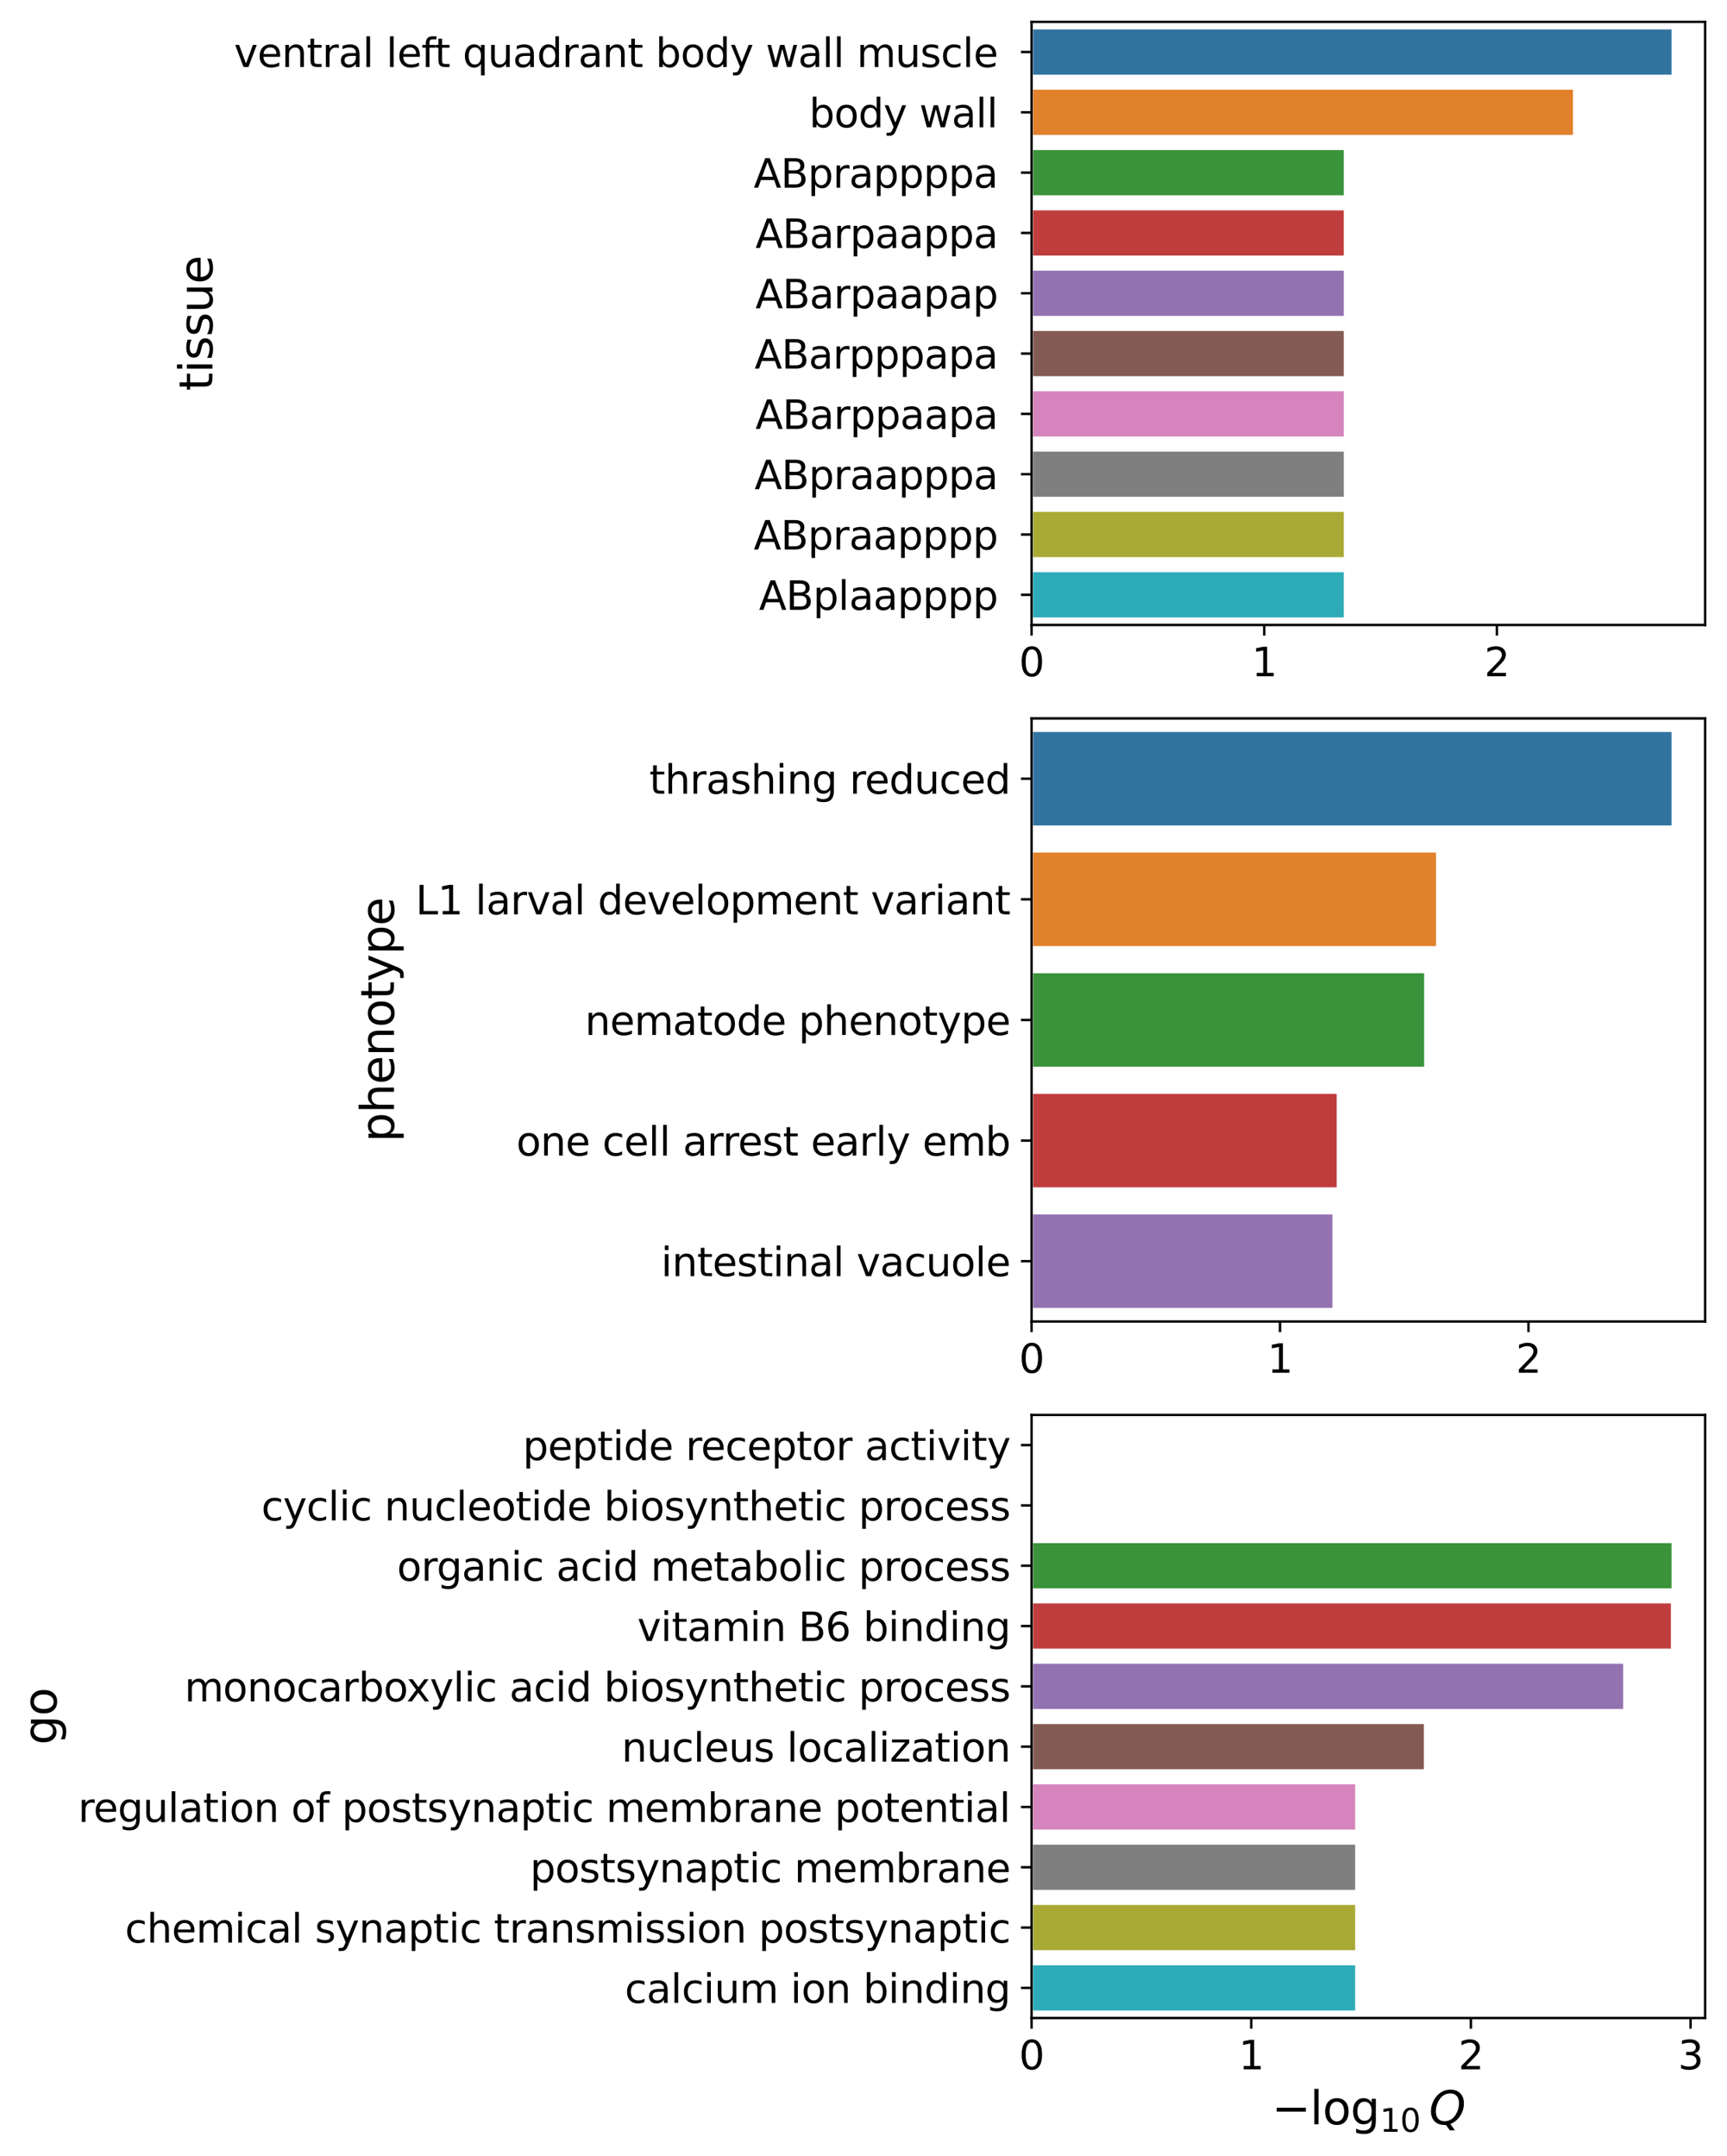 <?xml version="1.0" encoding="utf-8" standalone="no"?>
<!DOCTYPE svg PUBLIC "-//W3C//DTD SVG 1.1//EN"
  "http://www.w3.org/Graphics/SVG/1.1/DTD/svg11.dtd">
<svg xmlns:xlink="http://www.w3.org/1999/xlink" width="568.547pt" height="709.692pt" viewBox="0 0 568.547 709.692" xmlns="http://www.w3.org/2000/svg" version="1.1">
 <defs>
  <style type="text/css">*{stroke-linejoin: round; stroke-linecap: butt}</style>
 </defs>
 <g id="figure_1">
  <g id="patch_1">
   <path d="M 0 709.692 
L 568.547 709.692 
L 568.547 0 
L 0 0 
z
" style="fill: #ffffff"/>
  </g>
  <g id="axes_1">
   <g id="patch_2">
    <path d="M 339.607 205.747 
L 561.347 205.747 
L 561.347 7.2 
L 339.607 7.2 
z
" style="fill: #ffffff"/>
   </g>
   <g id="patch_3">
    <path d="M 339.607 9.185 
L 550.788 9.185 
L 550.788 25.069 
L 339.607 25.069 
z
" clip-path="url(#p3c93592d90)" style="fill: #3274a1; stroke: #ffffff; stroke-linejoin: miter"/>
   </g>
   <g id="patch_4">
    <path d="M 339.607 29.04 
L 518.341 29.04 
L 518.341 44.924 
L 339.607 44.924 
z
" clip-path="url(#p3c93592d90)" style="fill: #e1812c; stroke: #ffffff; stroke-linejoin: miter"/>
   </g>
   <g id="patch_5">
    <path d="M 339.607 48.895 
L 442.894 48.895 
L 442.894 64.779 
L 339.607 64.779 
z
" clip-path="url(#p3c93592d90)" style="fill: #3a923a; stroke: #ffffff; stroke-linejoin: miter"/>
   </g>
   <g id="patch_6">
    <path d="M 339.607 68.749 
L 442.894 68.749 
L 442.894 84.633 
L 339.607 84.633 
z
" clip-path="url(#p3c93592d90)" style="fill: #c03d3e; stroke: #ffffff; stroke-linejoin: miter"/>
   </g>
   <g id="patch_7">
    <path d="M 339.607 88.604 
L 442.894 88.604 
L 442.894 104.488 
L 339.607 104.488 
z
" clip-path="url(#p3c93592d90)" style="fill: #9372b2; stroke: #ffffff; stroke-linejoin: miter"/>
   </g>
   <g id="patch_8">
    <path d="M 339.607 108.459 
L 442.894 108.459 
L 442.894 124.343 
L 339.607 124.343 
z
" clip-path="url(#p3c93592d90)" style="fill: #845b53; stroke: #ffffff; stroke-linejoin: miter"/>
   </g>
   <g id="patch_9">
    <path d="M 339.607 128.313 
L 442.894 128.313 
L 442.894 144.197 
L 339.607 144.197 
z
" clip-path="url(#p3c93592d90)" style="fill: #d684bd; stroke: #ffffff; stroke-linejoin: miter"/>
   </g>
   <g id="patch_10">
    <path d="M 339.607 148.168 
L 442.894 148.168 
L 442.894 164.052 
L 339.607 164.052 
z
" clip-path="url(#p3c93592d90)" style="fill: #7f7f7f; stroke: #ffffff; stroke-linejoin: miter"/>
   </g>
   <g id="patch_11">
    <path d="M 339.607 168.023 
L 442.894 168.023 
L 442.894 183.907 
L 339.607 183.907 
z
" clip-path="url(#p3c93592d90)" style="fill: #a9aa35; stroke: #ffffff; stroke-linejoin: miter"/>
   </g>
   <g id="patch_12">
    <path d="M 339.607 187.877 
L 442.894 187.877 
L 442.894 203.761 
L 339.607 203.761 
z
" clip-path="url(#p3c93592d90)" style="fill: #2eabb8; stroke: #ffffff; stroke-linejoin: miter"/>
   </g>
   <g id="matplotlib.axis_1">
    <g id="xtick_1">
     <g id="line2d_1">
      <defs>
       <path id="m034bad5138" d="M 0 0 
L 0 3.5 
" style="stroke: #000000; stroke-width: 0.8"/>
      </defs>
      <g>
       <use xlink:href="#m034bad5138" x="339.607" y="205.747" style="stroke: #000000; stroke-width: 0.8"/>
      </g>
     </g>
     <g id="text_1">
      <!-- 0 -->
      <g transform="translate(335.471 222.625) scale(0.13 -0.13)">
       <defs>
        <path id="DejaVuSans-30" d="M 2034 4250 
Q 1547 4250 1301 3770 
Q 1056 3291 1056 2328 
Q 1056 1369 1301 889 
Q 1547 409 2034 409 
Q 2525 409 2770 889 
Q 3016 1369 3016 2328 
Q 3016 3291 2770 3770 
Q 2525 4250 2034 4250 
z
M 2034 4750 
Q 2819 4750 3233 4129 
Q 3647 3509 3647 2328 
Q 3647 1150 3233 529 
Q 2819 -91 2034 -91 
Q 1250 -91 836 529 
Q 422 1150 422 2328 
Q 422 3509 836 4129 
Q 1250 4750 2034 4750 
z
" transform="scale(0.016)"/>
       </defs>
       <use xlink:href="#DejaVuSans-30"/>
      </g>
     </g>
    </g>
    <g id="xtick_2">
     <g id="line2d_2">
      <g>
       <use xlink:href="#m034bad5138" x="416.198" y="205.747" style="stroke: #000000; stroke-width: 0.8"/>
      </g>
     </g>
     <g id="text_2">
      <!-- 1 -->
      <g transform="translate(412.062 222.625) scale(0.13 -0.13)">
       <defs>
        <path id="DejaVuSans-31" d="M 794 531 
L 1825 531 
L 1825 4091 
L 703 3866 
L 703 4441 
L 1819 4666 
L 2450 4666 
L 2450 531 
L 3481 531 
L 3481 0 
L 794 0 
L 794 531 
z
" transform="scale(0.016)"/>
       </defs>
       <use xlink:href="#DejaVuSans-31"/>
      </g>
     </g>
    </g>
    <g id="xtick_3">
     <g id="line2d_3">
      <g>
       <use xlink:href="#m034bad5138" x="492.789" y="205.747" style="stroke: #000000; stroke-width: 0.8"/>
      </g>
     </g>
     <g id="text_3">
      <!-- 2 -->
      <g transform="translate(488.653 222.625) scale(0.13 -0.13)">
       <defs>
        <path id="DejaVuSans-32" d="M 1228 531 
L 3431 531 
L 3431 0 
L 469 0 
L 469 531 
Q 828 903 1448 1529 
Q 2069 2156 2228 2338 
Q 2531 2678 2651 2914 
Q 2772 3150 2772 3378 
Q 2772 3750 2511 3984 
Q 2250 4219 1831 4219 
Q 1534 4219 1204 4116 
Q 875 4013 500 3803 
L 500 4441 
Q 881 4594 1212 4672 
Q 1544 4750 1819 4750 
Q 2544 4750 2975 4387 
Q 3406 4025 3406 3419 
Q 3406 3131 3298 2873 
Q 3191 2616 2906 2266 
Q 2828 2175 2409 1742 
Q 1991 1309 1228 531 
z
" transform="scale(0.016)"/>
       </defs>
       <use xlink:href="#DejaVuSans-32"/>
      </g>
     </g>
    </g>
   </g>
   <g id="matplotlib.axis_2">
    <g id="ytick_1">
     <g id="line2d_4">
      <defs>
       <path id="md079da39fd" d="M 0 0 
L -3.5 0 
" style="stroke: #000000; stroke-width: 0.8"/>
      </defs>
      <g>
       <use xlink:href="#md079da39fd" x="339.607" y="17.127" style="stroke: #000000; stroke-width: 0.8"/>
      </g>
     </g>
     <g id="text_4">
      <!-- ventral left quadrant body wall muscle  -->
      <g transform="translate(77.045 22.066) scale(0.13 -0.13)">
       <defs>
        <path id="DejaVuSans-76" d="M 191 3500 
L 800 3500 
L 1894 563 
L 2988 3500 
L 3597 3500 
L 2284 0 
L 1503 0 
L 191 3500 
z
" transform="scale(0.016)"/>
        <path id="DejaVuSans-65" d="M 3597 1894 
L 3597 1613 
L 953 1613 
Q 991 1019 1311 708 
Q 1631 397 2203 397 
Q 2534 397 2845 478 
Q 3156 559 3463 722 
L 3463 178 
Q 3153 47 2828 -22 
Q 2503 -91 2169 -91 
Q 1331 -91 842 396 
Q 353 884 353 1716 
Q 353 2575 817 3079 
Q 1281 3584 2069 3584 
Q 2775 3584 3186 3129 
Q 3597 2675 3597 1894 
z
M 3022 2063 
Q 3016 2534 2758 2815 
Q 2500 3097 2075 3097 
Q 1594 3097 1305 2825 
Q 1016 2553 972 2059 
L 3022 2063 
z
" transform="scale(0.016)"/>
        <path id="DejaVuSans-6e" d="M 3513 2113 
L 3513 0 
L 2938 0 
L 2938 2094 
Q 2938 2591 2744 2837 
Q 2550 3084 2163 3084 
Q 1697 3084 1428 2787 
Q 1159 2491 1159 1978 
L 1159 0 
L 581 0 
L 581 3500 
L 1159 3500 
L 1159 2956 
Q 1366 3272 1645 3428 
Q 1925 3584 2291 3584 
Q 2894 3584 3203 3211 
Q 3513 2838 3513 2113 
z
" transform="scale(0.016)"/>
        <path id="DejaVuSans-74" d="M 1172 4494 
L 1172 3500 
L 2356 3500 
L 2356 3053 
L 1172 3053 
L 1172 1153 
Q 1172 725 1289 603 
Q 1406 481 1766 481 
L 2356 481 
L 2356 0 
L 1766 0 
Q 1100 0 847 248 
Q 594 497 594 1153 
L 594 3053 
L 172 3053 
L 172 3500 
L 594 3500 
L 594 4494 
L 1172 4494 
z
" transform="scale(0.016)"/>
        <path id="DejaVuSans-72" d="M 2631 2963 
Q 2534 3019 2420 3045 
Q 2306 3072 2169 3072 
Q 1681 3072 1420 2755 
Q 1159 2438 1159 1844 
L 1159 0 
L 581 0 
L 581 3500 
L 1159 3500 
L 1159 2956 
Q 1341 3275 1631 3429 
Q 1922 3584 2338 3584 
Q 2397 3584 2469 3576 
Q 2541 3569 2628 3553 
L 2631 2963 
z
" transform="scale(0.016)"/>
        <path id="DejaVuSans-61" d="M 2194 1759 
Q 1497 1759 1228 1600 
Q 959 1441 959 1056 
Q 959 750 1161 570 
Q 1363 391 1709 391 
Q 2188 391 2477 730 
Q 2766 1069 2766 1631 
L 2766 1759 
L 2194 1759 
z
M 3341 1997 
L 3341 0 
L 2766 0 
L 2766 531 
Q 2569 213 2275 61 
Q 1981 -91 1556 -91 
Q 1019 -91 701 211 
Q 384 513 384 1019 
Q 384 1609 779 1909 
Q 1175 2209 1959 2209 
L 2766 2209 
L 2766 2266 
Q 2766 2663 2505 2880 
Q 2244 3097 1772 3097 
Q 1472 3097 1187 3025 
Q 903 2953 641 2809 
L 641 3341 
Q 956 3463 1253 3523 
Q 1550 3584 1831 3584 
Q 2591 3584 2966 3190 
Q 3341 2797 3341 1997 
z
" transform="scale(0.016)"/>
        <path id="DejaVuSans-6c" d="M 603 4863 
L 1178 4863 
L 1178 0 
L 603 0 
L 603 4863 
z
" transform="scale(0.016)"/>
        <path id="DejaVuSans-20" transform="scale(0.016)"/>
        <path id="DejaVuSans-66" d="M 2375 4863 
L 2375 4384 
L 1825 4384 
Q 1516 4384 1395 4259 
Q 1275 4134 1275 3809 
L 1275 3500 
L 2222 3500 
L 2222 3053 
L 1275 3053 
L 1275 0 
L 697 0 
L 697 3053 
L 147 3053 
L 147 3500 
L 697 3500 
L 697 3744 
Q 697 4328 969 4595 
Q 1241 4863 1831 4863 
L 2375 4863 
z
" transform="scale(0.016)"/>
        <path id="DejaVuSans-71" d="M 947 1747 
Q 947 1113 1208 752 
Q 1469 391 1925 391 
Q 2381 391 2643 752 
Q 2906 1113 2906 1747 
Q 2906 2381 2643 2742 
Q 2381 3103 1925 3103 
Q 1469 3103 1208 2742 
Q 947 2381 947 1747 
z
M 2906 525 
Q 2725 213 2448 61 
Q 2172 -91 1784 -91 
Q 1150 -91 751 415 
Q 353 922 353 1747 
Q 353 2572 751 3078 
Q 1150 3584 1784 3584 
Q 2172 3584 2448 3432 
Q 2725 3281 2906 2969 
L 2906 3500 
L 3481 3500 
L 3481 -1331 
L 2906 -1331 
L 2906 525 
z
" transform="scale(0.016)"/>
        <path id="DejaVuSans-75" d="M 544 1381 
L 544 3500 
L 1119 3500 
L 1119 1403 
Q 1119 906 1312 657 
Q 1506 409 1894 409 
Q 2359 409 2629 706 
Q 2900 1003 2900 1516 
L 2900 3500 
L 3475 3500 
L 3475 0 
L 2900 0 
L 2900 538 
Q 2691 219 2414 64 
Q 2138 -91 1772 -91 
Q 1169 -91 856 284 
Q 544 659 544 1381 
z
M 1991 3584 
L 1991 3584 
z
" transform="scale(0.016)"/>
        <path id="DejaVuSans-64" d="M 2906 2969 
L 2906 4863 
L 3481 4863 
L 3481 0 
L 2906 0 
L 2906 525 
Q 2725 213 2448 61 
Q 2172 -91 1784 -91 
Q 1150 -91 751 415 
Q 353 922 353 1747 
Q 353 2572 751 3078 
Q 1150 3584 1784 3584 
Q 2172 3584 2448 3432 
Q 2725 3281 2906 2969 
z
M 947 1747 
Q 947 1113 1208 752 
Q 1469 391 1925 391 
Q 2381 391 2643 752 
Q 2906 1113 2906 1747 
Q 2906 2381 2643 2742 
Q 2381 3103 1925 3103 
Q 1469 3103 1208 2742 
Q 947 2381 947 1747 
z
" transform="scale(0.016)"/>
        <path id="DejaVuSans-62" d="M 3116 1747 
Q 3116 2381 2855 2742 
Q 2594 3103 2138 3103 
Q 1681 3103 1420 2742 
Q 1159 2381 1159 1747 
Q 1159 1113 1420 752 
Q 1681 391 2138 391 
Q 2594 391 2855 752 
Q 3116 1113 3116 1747 
z
M 1159 2969 
Q 1341 3281 1617 3432 
Q 1894 3584 2278 3584 
Q 2916 3584 3314 3078 
Q 3713 2572 3713 1747 
Q 3713 922 3314 415 
Q 2916 -91 2278 -91 
Q 1894 -91 1617 61 
Q 1341 213 1159 525 
L 1159 0 
L 581 0 
L 581 4863 
L 1159 4863 
L 1159 2969 
z
" transform="scale(0.016)"/>
        <path id="DejaVuSans-6f" d="M 1959 3097 
Q 1497 3097 1228 2736 
Q 959 2375 959 1747 
Q 959 1119 1226 758 
Q 1494 397 1959 397 
Q 2419 397 2687 759 
Q 2956 1122 2956 1747 
Q 2956 2369 2687 2733 
Q 2419 3097 1959 3097 
z
M 1959 3584 
Q 2709 3584 3137 3096 
Q 3566 2609 3566 1747 
Q 3566 888 3137 398 
Q 2709 -91 1959 -91 
Q 1206 -91 779 398 
Q 353 888 353 1747 
Q 353 2609 779 3096 
Q 1206 3584 1959 3584 
z
" transform="scale(0.016)"/>
        <path id="DejaVuSans-79" d="M 2059 -325 
Q 1816 -950 1584 -1140 
Q 1353 -1331 966 -1331 
L 506 -1331 
L 506 -850 
L 844 -850 
Q 1081 -850 1212 -737 
Q 1344 -625 1503 -206 
L 1606 56 
L 191 3500 
L 800 3500 
L 1894 763 
L 2988 3500 
L 3597 3500 
L 2059 -325 
z
" transform="scale(0.016)"/>
        <path id="DejaVuSans-77" d="M 269 3500 
L 844 3500 
L 1563 769 
L 2278 3500 
L 2956 3500 
L 3675 769 
L 4391 3500 
L 4966 3500 
L 4050 0 
L 3372 0 
L 2619 2869 
L 1863 0 
L 1184 0 
L 269 3500 
z
" transform="scale(0.016)"/>
        <path id="DejaVuSans-6d" d="M 3328 2828 
Q 3544 3216 3844 3400 
Q 4144 3584 4550 3584 
Q 5097 3584 5394 3201 
Q 5691 2819 5691 2113 
L 5691 0 
L 5113 0 
L 5113 2094 
Q 5113 2597 4934 2840 
Q 4756 3084 4391 3084 
Q 3944 3084 3684 2787 
Q 3425 2491 3425 1978 
L 3425 0 
L 2847 0 
L 2847 2094 
Q 2847 2600 2669 2842 
Q 2491 3084 2119 3084 
Q 1678 3084 1418 2786 
Q 1159 2488 1159 1978 
L 1159 0 
L 581 0 
L 581 3500 
L 1159 3500 
L 1159 2956 
Q 1356 3278 1631 3431 
Q 1906 3584 2284 3584 
Q 2666 3584 2933 3390 
Q 3200 3197 3328 2828 
z
" transform="scale(0.016)"/>
        <path id="DejaVuSans-73" d="M 2834 3397 
L 2834 2853 
Q 2591 2978 2328 3040 
Q 2066 3103 1784 3103 
Q 1356 3103 1142 2972 
Q 928 2841 928 2578 
Q 928 2378 1081 2264 
Q 1234 2150 1697 2047 
L 1894 2003 
Q 2506 1872 2764 1633 
Q 3022 1394 3022 966 
Q 3022 478 2636 193 
Q 2250 -91 1575 -91 
Q 1294 -91 989 -36 
Q 684 19 347 128 
L 347 722 
Q 666 556 975 473 
Q 1284 391 1588 391 
Q 1994 391 2212 530 
Q 2431 669 2431 922 
Q 2431 1156 2273 1281 
Q 2116 1406 1581 1522 
L 1381 1569 
Q 847 1681 609 1914 
Q 372 2147 372 2553 
Q 372 3047 722 3315 
Q 1072 3584 1716 3584 
Q 2034 3584 2315 3537 
Q 2597 3491 2834 3397 
z
" transform="scale(0.016)"/>
        <path id="DejaVuSans-63" d="M 3122 3366 
L 3122 2828 
Q 2878 2963 2633 3030 
Q 2388 3097 2138 3097 
Q 1578 3097 1268 2742 
Q 959 2388 959 1747 
Q 959 1106 1268 751 
Q 1578 397 2138 397 
Q 2388 397 2633 464 
Q 2878 531 3122 666 
L 3122 134 
Q 2881 22 2623 -34 
Q 2366 -91 2075 -91 
Q 1284 -91 818 406 
Q 353 903 353 1747 
Q 353 2603 823 3093 
Q 1294 3584 2113 3584 
Q 2378 3584 2631 3529 
Q 2884 3475 3122 3366 
z
" transform="scale(0.016)"/>
       </defs>
       <use xlink:href="#DejaVuSans-76"/>
       <use xlink:href="#DejaVuSans-65" x="59.18"/>
       <use xlink:href="#DejaVuSans-6e" x="120.703"/>
       <use xlink:href="#DejaVuSans-74" x="184.082"/>
       <use xlink:href="#DejaVuSans-72" x="223.291"/>
       <use xlink:href="#DejaVuSans-61" x="264.404"/>
       <use xlink:href="#DejaVuSans-6c" x="325.684"/>
       <use xlink:href="#DejaVuSans-20" x="353.467"/>
       <use xlink:href="#DejaVuSans-6c" x="385.254"/>
       <use xlink:href="#DejaVuSans-65" x="413.037"/>
       <use xlink:href="#DejaVuSans-66" x="474.561"/>
       <use xlink:href="#DejaVuSans-74" x="508.016"/>
       <use xlink:href="#DejaVuSans-20" x="547.225"/>
       <use xlink:href="#DejaVuSans-71" x="579.012"/>
       <use xlink:href="#DejaVuSans-75" x="642.488"/>
       <use xlink:href="#DejaVuSans-61" x="705.867"/>
       <use xlink:href="#DejaVuSans-64" x="767.146"/>
       <use xlink:href="#DejaVuSans-72" x="830.623"/>
       <use xlink:href="#DejaVuSans-61" x="871.736"/>
       <use xlink:href="#DejaVuSans-6e" x="933.016"/>
       <use xlink:href="#DejaVuSans-74" x="996.395"/>
       <use xlink:href="#DejaVuSans-20" x="1035.604"/>
       <use xlink:href="#DejaVuSans-62" x="1067.391"/>
       <use xlink:href="#DejaVuSans-6f" x="1130.867"/>
       <use xlink:href="#DejaVuSans-64" x="1192.049"/>
       <use xlink:href="#DejaVuSans-79" x="1255.525"/>
       <use xlink:href="#DejaVuSans-20" x="1314.705"/>
       <use xlink:href="#DejaVuSans-77" x="1346.492"/>
       <use xlink:href="#DejaVuSans-61" x="1428.279"/>
       <use xlink:href="#DejaVuSans-6c" x="1489.559"/>
       <use xlink:href="#DejaVuSans-6c" x="1517.342"/>
       <use xlink:href="#DejaVuSans-20" x="1545.125"/>
       <use xlink:href="#DejaVuSans-6d" x="1576.912"/>
       <use xlink:href="#DejaVuSans-75" x="1674.324"/>
       <use xlink:href="#DejaVuSans-73" x="1737.703"/>
       <use xlink:href="#DejaVuSans-63" x="1789.803"/>
       <use xlink:href="#DejaVuSans-6c" x="1844.783"/>
       <use xlink:href="#DejaVuSans-65" x="1872.566"/>
       <use xlink:href="#DejaVuSans-20" x="1934.09"/>
      </g>
     </g>
    </g>
    <g id="ytick_2">
     <g id="line2d_5">
      <g>
       <use xlink:href="#md079da39fd" x="339.607" y="36.982" style="stroke: #000000; stroke-width: 0.8"/>
      </g>
     </g>
     <g id="text_5">
      <!-- body wall  -->
      <g transform="translate(266.368 41.921) scale(0.13 -0.13)">
       <use xlink:href="#DejaVuSans-62"/>
       <use xlink:href="#DejaVuSans-6f" x="63.477"/>
       <use xlink:href="#DejaVuSans-64" x="124.658"/>
       <use xlink:href="#DejaVuSans-79" x="188.135"/>
       <use xlink:href="#DejaVuSans-20" x="247.314"/>
       <use xlink:href="#DejaVuSans-77" x="279.102"/>
       <use xlink:href="#DejaVuSans-61" x="360.889"/>
       <use xlink:href="#DejaVuSans-6c" x="422.168"/>
       <use xlink:href="#DejaVuSans-6c" x="449.951"/>
       <use xlink:href="#DejaVuSans-20" x="477.734"/>
      </g>
     </g>
    </g>
    <g id="ytick_3">
     <g id="line2d_6">
      <g>
       <use xlink:href="#md079da39fd" x="339.607" y="56.837" style="stroke: #000000; stroke-width: 0.8"/>
      </g>
     </g>
     <g id="text_6">
      <!-- ABprappppa  -->
      <g transform="translate(248.121 61.776) scale(0.13 -0.13)">
       <defs>
        <path id="DejaVuSans-41" d="M 2188 4044 
L 1331 1722 
L 3047 1722 
L 2188 4044 
z
M 1831 4666 
L 2547 4666 
L 4325 0 
L 3669 0 
L 3244 1197 
L 1141 1197 
L 716 0 
L 50 0 
L 1831 4666 
z
" transform="scale(0.016)"/>
        <path id="DejaVuSans-42" d="M 1259 2228 
L 1259 519 
L 2272 519 
Q 2781 519 3026 730 
Q 3272 941 3272 1375 
Q 3272 1813 3026 2020 
Q 2781 2228 2272 2228 
L 1259 2228 
z
M 1259 4147 
L 1259 2741 
L 2194 2741 
Q 2656 2741 2882 2914 
Q 3109 3088 3109 3444 
Q 3109 3797 2882 3972 
Q 2656 4147 2194 4147 
L 1259 4147 
z
M 628 4666 
L 2241 4666 
Q 2963 4666 3353 4366 
Q 3744 4066 3744 3513 
Q 3744 3084 3544 2831 
Q 3344 2578 2956 2516 
Q 3422 2416 3680 2098 
Q 3938 1781 3938 1306 
Q 3938 681 3513 340 
Q 3088 0 2303 0 
L 628 0 
L 628 4666 
z
" transform="scale(0.016)"/>
        <path id="DejaVuSans-70" d="M 1159 525 
L 1159 -1331 
L 581 -1331 
L 581 3500 
L 1159 3500 
L 1159 2969 
Q 1341 3281 1617 3432 
Q 1894 3584 2278 3584 
Q 2916 3584 3314 3078 
Q 3713 2572 3713 1747 
Q 3713 922 3314 415 
Q 2916 -91 2278 -91 
Q 1894 -91 1617 61 
Q 1341 213 1159 525 
z
M 3116 1747 
Q 3116 2381 2855 2742 
Q 2594 3103 2138 3103 
Q 1681 3103 1420 2742 
Q 1159 2381 1159 1747 
Q 1159 1113 1420 752 
Q 1681 391 2138 391 
Q 2594 391 2855 752 
Q 3116 1113 3116 1747 
z
" transform="scale(0.016)"/>
       </defs>
       <use xlink:href="#DejaVuSans-41"/>
       <use xlink:href="#DejaVuSans-42" x="68.408"/>
       <use xlink:href="#DejaVuSans-70" x="137.012"/>
       <use xlink:href="#DejaVuSans-72" x="200.488"/>
       <use xlink:href="#DejaVuSans-61" x="241.602"/>
       <use xlink:href="#DejaVuSans-70" x="302.881"/>
       <use xlink:href="#DejaVuSans-70" x="366.357"/>
       <use xlink:href="#DejaVuSans-70" x="429.834"/>
       <use xlink:href="#DejaVuSans-70" x="493.311"/>
       <use xlink:href="#DejaVuSans-61" x="556.787"/>
       <use xlink:href="#DejaVuSans-20" x="618.066"/>
      </g>
     </g>
    </g>
    <g id="ytick_4">
     <g id="line2d_7">
      <g>
       <use xlink:href="#md079da39fd" x="339.607" y="76.691" style="stroke: #000000; stroke-width: 0.8"/>
      </g>
     </g>
     <g id="text_7">
      <!-- ABarpaappa  -->
      <g transform="translate(248.694 81.63) scale(0.13 -0.13)">
       <use xlink:href="#DejaVuSans-41"/>
       <use xlink:href="#DejaVuSans-42" x="68.408"/>
       <use xlink:href="#DejaVuSans-61" x="137.012"/>
       <use xlink:href="#DejaVuSans-72" x="198.291"/>
       <use xlink:href="#DejaVuSans-70" x="239.404"/>
       <use xlink:href="#DejaVuSans-61" x="302.881"/>
       <use xlink:href="#DejaVuSans-61" x="364.16"/>
       <use xlink:href="#DejaVuSans-70" x="425.439"/>
       <use xlink:href="#DejaVuSans-70" x="488.916"/>
       <use xlink:href="#DejaVuSans-61" x="552.393"/>
       <use xlink:href="#DejaVuSans-20" x="613.672"/>
      </g>
     </g>
    </g>
    <g id="ytick_5">
     <g id="line2d_8">
      <g>
       <use xlink:href="#md079da39fd" x="339.607" y="96.546" style="stroke: #000000; stroke-width: 0.8"/>
      </g>
     </g>
     <g id="text_8">
      <!-- ABarpaapap  -->
      <g transform="translate(248.694 101.485) scale(0.13 -0.13)">
       <use xlink:href="#DejaVuSans-41"/>
       <use xlink:href="#DejaVuSans-42" x="68.408"/>
       <use xlink:href="#DejaVuSans-61" x="137.012"/>
       <use xlink:href="#DejaVuSans-72" x="198.291"/>
       <use xlink:href="#DejaVuSans-70" x="239.404"/>
       <use xlink:href="#DejaVuSans-61" x="302.881"/>
       <use xlink:href="#DejaVuSans-61" x="364.16"/>
       <use xlink:href="#DejaVuSans-70" x="425.439"/>
       <use xlink:href="#DejaVuSans-61" x="488.916"/>
       <use xlink:href="#DejaVuSans-70" x="550.195"/>
       <use xlink:href="#DejaVuSans-20" x="613.672"/>
      </g>
     </g>
    </g>
    <g id="ytick_6">
     <g id="line2d_9">
      <g>
       <use xlink:href="#md079da39fd" x="339.607" y="116.401" style="stroke: #000000; stroke-width: 0.8"/>
      </g>
     </g>
     <g id="text_9">
      <!-- ABarpppapa  -->
      <g transform="translate(248.407 121.34) scale(0.13 -0.13)">
       <use xlink:href="#DejaVuSans-41"/>
       <use xlink:href="#DejaVuSans-42" x="68.408"/>
       <use xlink:href="#DejaVuSans-61" x="137.012"/>
       <use xlink:href="#DejaVuSans-72" x="198.291"/>
       <use xlink:href="#DejaVuSans-70" x="239.404"/>
       <use xlink:href="#DejaVuSans-70" x="302.881"/>
       <use xlink:href="#DejaVuSans-70" x="366.357"/>
       <use xlink:href="#DejaVuSans-61" x="429.834"/>
       <use xlink:href="#DejaVuSans-70" x="491.113"/>
       <use xlink:href="#DejaVuSans-61" x="554.59"/>
       <use xlink:href="#DejaVuSans-20" x="615.869"/>
      </g>
     </g>
    </g>
    <g id="ytick_7">
     <g id="line2d_10">
      <g>
       <use xlink:href="#md079da39fd" x="339.607" y="136.255" style="stroke: #000000; stroke-width: 0.8"/>
      </g>
     </g>
     <g id="text_10">
      <!-- ABarppaapa  -->
      <g transform="translate(248.694 141.194) scale(0.13 -0.13)">
       <use xlink:href="#DejaVuSans-41"/>
       <use xlink:href="#DejaVuSans-42" x="68.408"/>
       <use xlink:href="#DejaVuSans-61" x="137.012"/>
       <use xlink:href="#DejaVuSans-72" x="198.291"/>
       <use xlink:href="#DejaVuSans-70" x="239.404"/>
       <use xlink:href="#DejaVuSans-70" x="302.881"/>
       <use xlink:href="#DejaVuSans-61" x="366.357"/>
       <use xlink:href="#DejaVuSans-61" x="427.637"/>
       <use xlink:href="#DejaVuSans-70" x="488.916"/>
       <use xlink:href="#DejaVuSans-61" x="552.393"/>
       <use xlink:href="#DejaVuSans-20" x="613.672"/>
      </g>
     </g>
    </g>
    <g id="ytick_8">
     <g id="line2d_11">
      <g>
       <use xlink:href="#md079da39fd" x="339.607" y="156.11" style="stroke: #000000; stroke-width: 0.8"/>
      </g>
     </g>
     <g id="text_11">
      <!-- ABpraapppa  -->
      <g transform="translate(248.407 161.049) scale(0.13 -0.13)">
       <use xlink:href="#DejaVuSans-41"/>
       <use xlink:href="#DejaVuSans-42" x="68.408"/>
       <use xlink:href="#DejaVuSans-70" x="137.012"/>
       <use xlink:href="#DejaVuSans-72" x="200.488"/>
       <use xlink:href="#DejaVuSans-61" x="241.602"/>
       <use xlink:href="#DejaVuSans-61" x="302.881"/>
       <use xlink:href="#DejaVuSans-70" x="364.16"/>
       <use xlink:href="#DejaVuSans-70" x="427.637"/>
       <use xlink:href="#DejaVuSans-70" x="491.113"/>
       <use xlink:href="#DejaVuSans-61" x="554.59"/>
       <use xlink:href="#DejaVuSans-20" x="615.869"/>
      </g>
     </g>
    </g>
    <g id="ytick_9">
     <g id="line2d_12">
      <g>
       <use xlink:href="#md079da39fd" x="339.607" y="175.965" style="stroke: #000000; stroke-width: 0.8"/>
      </g>
     </g>
     <g id="text_12">
      <!-- ABpraapppp  -->
      <g transform="translate(248.121 180.904) scale(0.13 -0.13)">
       <use xlink:href="#DejaVuSans-41"/>
       <use xlink:href="#DejaVuSans-42" x="68.408"/>
       <use xlink:href="#DejaVuSans-70" x="137.012"/>
       <use xlink:href="#DejaVuSans-72" x="200.488"/>
       <use xlink:href="#DejaVuSans-61" x="241.602"/>
       <use xlink:href="#DejaVuSans-61" x="302.881"/>
       <use xlink:href="#DejaVuSans-70" x="364.16"/>
       <use xlink:href="#DejaVuSans-70" x="427.637"/>
       <use xlink:href="#DejaVuSans-70" x="491.113"/>
       <use xlink:href="#DejaVuSans-70" x="554.59"/>
       <use xlink:href="#DejaVuSans-20" x="618.066"/>
      </g>
     </g>
    </g>
    <g id="ytick_10">
     <g id="line2d_13">
      <g>
       <use xlink:href="#md079da39fd" x="339.607" y="195.819" style="stroke: #000000; stroke-width: 0.8"/>
      </g>
     </g>
     <g id="text_13">
      <!-- ABplaapppp  -->
      <g transform="translate(249.853 200.758) scale(0.13 -0.13)">
       <use xlink:href="#DejaVuSans-41"/>
       <use xlink:href="#DejaVuSans-42" x="68.408"/>
       <use xlink:href="#DejaVuSans-70" x="137.012"/>
       <use xlink:href="#DejaVuSans-6c" x="200.488"/>
       <use xlink:href="#DejaVuSans-61" x="228.271"/>
       <use xlink:href="#DejaVuSans-61" x="289.551"/>
       <use xlink:href="#DejaVuSans-70" x="350.83"/>
       <use xlink:href="#DejaVuSans-70" x="414.307"/>
       <use xlink:href="#DejaVuSans-70" x="477.783"/>
       <use xlink:href="#DejaVuSans-70" x="541.26"/>
       <use xlink:href="#DejaVuSans-20" x="604.736"/>
      </g>
     </g>
    </g>
    <g id="text_14">
     <!-- tissue -->
     <g transform="translate(69.925 128.679) rotate(-90) scale(0.15 -0.15)">
      <defs>
       <path id="DejaVuSans-69" d="M 603 3500 
L 1178 3500 
L 1178 0 
L 603 0 
L 603 3500 
z
M 603 4863 
L 1178 4863 
L 1178 4134 
L 603 4134 
L 603 4863 
z
" transform="scale(0.016)"/>
      </defs>
      <use xlink:href="#DejaVuSans-74"/>
      <use xlink:href="#DejaVuSans-69" x="39.209"/>
      <use xlink:href="#DejaVuSans-73" x="66.992"/>
      <use xlink:href="#DejaVuSans-73" x="119.092"/>
      <use xlink:href="#DejaVuSans-75" x="171.191"/>
      <use xlink:href="#DejaVuSans-65" x="234.57"/>
     </g>
    </g>
   </g>
   <g id="line2d_14">
    <path clip-path="url(#p3c93592d90)" style="fill: none; stroke: #424242; stroke-width: 2.7; stroke-linecap: round"/>
   </g>
   <g id="line2d_15">
    <path clip-path="url(#p3c93592d90)" style="fill: none; stroke: #424242; stroke-width: 2.7; stroke-linecap: round"/>
   </g>
   <g id="line2d_16">
    <path clip-path="url(#p3c93592d90)" style="fill: none; stroke: #424242; stroke-width: 2.7; stroke-linecap: round"/>
   </g>
   <g id="line2d_17">
    <path clip-path="url(#p3c93592d90)" style="fill: none; stroke: #424242; stroke-width: 2.7; stroke-linecap: round"/>
   </g>
   <g id="line2d_18">
    <path clip-path="url(#p3c93592d90)" style="fill: none; stroke: #424242; stroke-width: 2.7; stroke-linecap: round"/>
   </g>
   <g id="line2d_19">
    <path clip-path="url(#p3c93592d90)" style="fill: none; stroke: #424242; stroke-width: 2.7; stroke-linecap: round"/>
   </g>
   <g id="line2d_20">
    <path clip-path="url(#p3c93592d90)" style="fill: none; stroke: #424242; stroke-width: 2.7; stroke-linecap: round"/>
   </g>
   <g id="line2d_21">
    <path clip-path="url(#p3c93592d90)" style="fill: none; stroke: #424242; stroke-width: 2.7; stroke-linecap: round"/>
   </g>
   <g id="line2d_22">
    <path clip-path="url(#p3c93592d90)" style="fill: none; stroke: #424242; stroke-width: 2.7; stroke-linecap: round"/>
   </g>
   <g id="line2d_23">
    <path clip-path="url(#p3c93592d90)" style="fill: none; stroke: #424242; stroke-width: 2.7; stroke-linecap: round"/>
   </g>
   <g id="patch_13">
    <path d="M 339.607 205.747 
L 339.607 7.2 
" style="fill: none; stroke: #000000; stroke-width: 0.8; stroke-linejoin: miter; stroke-linecap: square"/>
   </g>
   <g id="patch_14">
    <path d="M 561.347 205.747 
L 561.347 7.2 
" style="fill: none; stroke: #000000; stroke-width: 0.8; stroke-linejoin: miter; stroke-linecap: square"/>
   </g>
   <g id="patch_15">
    <path d="M 339.607 205.747 
L 561.347 205.747 
" style="fill: none; stroke: #000000; stroke-width: 0.8; stroke-linejoin: miter; stroke-linecap: square"/>
   </g>
   <g id="patch_16">
    <path d="M 339.607 7.2 
L 561.347 7.2 
" style="fill: none; stroke: #000000; stroke-width: 0.8; stroke-linejoin: miter; stroke-linecap: square"/>
   </g>
  </g>
  <g id="axes_2">
   <g id="patch_17">
    <path d="M 339.607 435.053 
L 561.347 435.053 
L 561.347 236.507 
L 339.607 236.507 
z
" style="fill: #ffffff"/>
   </g>
   <g id="patch_18">
    <path d="M 339.607 240.478 
L 550.788 240.478 
L 550.788 272.245 
L 339.607 272.245 
z
" clip-path="url(#p96f2204498)" style="fill: #3274a1; stroke: #ffffff; stroke-linejoin: miter"/>
   </g>
   <g id="patch_19">
    <path d="M 339.607 280.187 
L 473.251 280.187 
L 473.251 311.954 
L 339.607 311.954 
z
" clip-path="url(#p96f2204498)" style="fill: #e1812c; stroke: #ffffff; stroke-linejoin: miter"/>
   </g>
   <g id="patch_20">
    <path d="M 339.607 319.896 
L 469.339 319.896 
L 469.339 351.664 
L 339.607 351.664 
z
" clip-path="url(#p96f2204498)" style="fill: #3a923a; stroke: #ffffff; stroke-linejoin: miter"/>
   </g>
   <g id="patch_21">
    <path d="M 339.607 359.606 
L 440.537 359.606 
L 440.537 391.373 
L 339.607 391.373 
z
" clip-path="url(#p96f2204498)" style="fill: #c03d3e; stroke: #ffffff; stroke-linejoin: miter"/>
   </g>
   <g id="patch_22">
    <path d="M 339.607 399.315 
L 439.138 399.315 
L 439.138 431.082 
L 339.607 431.082 
z
" clip-path="url(#p96f2204498)" style="fill: #9372b2; stroke: #ffffff; stroke-linejoin: miter"/>
   </g>
   <g id="matplotlib.axis_3">
    <g id="xtick_4">
     <g id="line2d_24">
      <g>
       <use xlink:href="#m034bad5138" x="339.607" y="435.053" style="stroke: #000000; stroke-width: 0.8"/>
      </g>
     </g>
     <g id="text_15">
      <!-- 0 -->
      <g transform="translate(335.471 451.931) scale(0.13 -0.13)">
       <use xlink:href="#DejaVuSans-30"/>
      </g>
     </g>
    </g>
    <g id="xtick_5">
     <g id="line2d_25">
      <g>
       <use xlink:href="#m034bad5138" x="421.393" y="435.053" style="stroke: #000000; stroke-width: 0.8"/>
      </g>
     </g>
     <g id="text_16">
      <!-- 1 -->
      <g transform="translate(417.257 451.931) scale(0.13 -0.13)">
       <use xlink:href="#DejaVuSans-31"/>
      </g>
     </g>
    </g>
    <g id="xtick_6">
     <g id="line2d_26">
      <g>
       <use xlink:href="#m034bad5138" x="503.179" y="435.053" style="stroke: #000000; stroke-width: 0.8"/>
      </g>
     </g>
     <g id="text_17">
      <!-- 2 -->
      <g transform="translate(499.044 451.931) scale(0.13 -0.13)">
       <use xlink:href="#DejaVuSans-32"/>
      </g>
     </g>
    </g>
   </g>
   <g id="matplotlib.axis_4">
    <g id="ytick_11">
     <g id="line2d_27">
      <g>
       <use xlink:href="#md079da39fd" x="339.607" y="256.361" style="stroke: #000000; stroke-width: 0.8"/>
      </g>
     </g>
     <g id="text_18">
      <!-- thrashing reduced -->
      <g transform="translate(213.772 261.3) scale(0.13 -0.13)">
       <defs>
        <path id="DejaVuSans-68" d="M 3513 2113 
L 3513 0 
L 2938 0 
L 2938 2094 
Q 2938 2591 2744 2837 
Q 2550 3084 2163 3084 
Q 1697 3084 1428 2787 
Q 1159 2491 1159 1978 
L 1159 0 
L 581 0 
L 581 4863 
L 1159 4863 
L 1159 2956 
Q 1366 3272 1645 3428 
Q 1925 3584 2291 3584 
Q 2894 3584 3203 3211 
Q 3513 2838 3513 2113 
z
" transform="scale(0.016)"/>
        <path id="DejaVuSans-67" d="M 2906 1791 
Q 2906 2416 2648 2759 
Q 2391 3103 1925 3103 
Q 1463 3103 1205 2759 
Q 947 2416 947 1791 
Q 947 1169 1205 825 
Q 1463 481 1925 481 
Q 2391 481 2648 825 
Q 2906 1169 2906 1791 
z
M 3481 434 
Q 3481 -459 3084 -895 
Q 2688 -1331 1869 -1331 
Q 1566 -1331 1297 -1286 
Q 1028 -1241 775 -1147 
L 775 -588 
Q 1028 -725 1275 -790 
Q 1522 -856 1778 -856 
Q 2344 -856 2625 -561 
Q 2906 -266 2906 331 
L 2906 616 
Q 2728 306 2450 153 
Q 2172 0 1784 0 
Q 1141 0 747 490 
Q 353 981 353 1791 
Q 353 2603 747 3093 
Q 1141 3584 1784 3584 
Q 2172 3584 2450 3431 
Q 2728 3278 2906 2969 
L 2906 3500 
L 3481 3500 
L 3481 434 
z
" transform="scale(0.016)"/>
       </defs>
       <use xlink:href="#DejaVuSans-74"/>
       <use xlink:href="#DejaVuSans-68" x="39.209"/>
       <use xlink:href="#DejaVuSans-72" x="102.588"/>
       <use xlink:href="#DejaVuSans-61" x="143.701"/>
       <use xlink:href="#DejaVuSans-73" x="204.98"/>
       <use xlink:href="#DejaVuSans-68" x="257.08"/>
       <use xlink:href="#DejaVuSans-69" x="320.459"/>
       <use xlink:href="#DejaVuSans-6e" x="348.242"/>
       <use xlink:href="#DejaVuSans-67" x="411.621"/>
       <use xlink:href="#DejaVuSans-20" x="475.098"/>
       <use xlink:href="#DejaVuSans-72" x="506.885"/>
       <use xlink:href="#DejaVuSans-65" x="545.748"/>
       <use xlink:href="#DejaVuSans-64" x="607.271"/>
       <use xlink:href="#DejaVuSans-75" x="670.748"/>
       <use xlink:href="#DejaVuSans-63" x="734.127"/>
       <use xlink:href="#DejaVuSans-65" x="789.107"/>
       <use xlink:href="#DejaVuSans-64" x="850.631"/>
      </g>
     </g>
    </g>
    <g id="ytick_12">
     <g id="line2d_28">
      <g>
       <use xlink:href="#md079da39fd" x="339.607" y="296.071" style="stroke: #000000; stroke-width: 0.8"/>
      </g>
     </g>
     <g id="text_19">
      <!-- L1 larval development variant -->
      <g transform="translate(136.822 301.01) scale(0.13 -0.13)">
       <defs>
        <path id="DejaVuSans-4c" d="M 628 4666 
L 1259 4666 
L 1259 531 
L 3531 531 
L 3531 0 
L 628 0 
L 628 4666 
z
" transform="scale(0.016)"/>
       </defs>
       <use xlink:href="#DejaVuSans-4c"/>
       <use xlink:href="#DejaVuSans-31" x="55.713"/>
       <use xlink:href="#DejaVuSans-20" x="119.336"/>
       <use xlink:href="#DejaVuSans-6c" x="151.123"/>
       <use xlink:href="#DejaVuSans-61" x="178.906"/>
       <use xlink:href="#DejaVuSans-72" x="240.186"/>
       <use xlink:href="#DejaVuSans-76" x="281.299"/>
       <use xlink:href="#DejaVuSans-61" x="340.479"/>
       <use xlink:href="#DejaVuSans-6c" x="401.758"/>
       <use xlink:href="#DejaVuSans-20" x="429.541"/>
       <use xlink:href="#DejaVuSans-64" x="461.328"/>
       <use xlink:href="#DejaVuSans-65" x="524.805"/>
       <use xlink:href="#DejaVuSans-76" x="586.328"/>
       <use xlink:href="#DejaVuSans-65" x="645.508"/>
       <use xlink:href="#DejaVuSans-6c" x="707.031"/>
       <use xlink:href="#DejaVuSans-6f" x="734.814"/>
       <use xlink:href="#DejaVuSans-70" x="795.996"/>
       <use xlink:href="#DejaVuSans-6d" x="859.473"/>
       <use xlink:href="#DejaVuSans-65" x="956.885"/>
       <use xlink:href="#DejaVuSans-6e" x="1018.408"/>
       <use xlink:href="#DejaVuSans-74" x="1081.787"/>
       <use xlink:href="#DejaVuSans-20" x="1120.996"/>
       <use xlink:href="#DejaVuSans-76" x="1152.783"/>
       <use xlink:href="#DejaVuSans-61" x="1211.963"/>
       <use xlink:href="#DejaVuSans-72" x="1273.242"/>
       <use xlink:href="#DejaVuSans-69" x="1314.355"/>
       <use xlink:href="#DejaVuSans-61" x="1342.139"/>
       <use xlink:href="#DejaVuSans-6e" x="1403.418"/>
       <use xlink:href="#DejaVuSans-74" x="1466.797"/>
      </g>
     </g>
    </g>
    <g id="ytick_13">
     <g id="line2d_29">
      <g>
       <use xlink:href="#md079da39fd" x="339.607" y="335.78" style="stroke: #000000; stroke-width: 0.8"/>
      </g>
     </g>
     <g id="text_20">
      <!-- nematode phenotype -->
      <g transform="translate(192.578 340.719) scale(0.13 -0.13)">
       <use xlink:href="#DejaVuSans-6e"/>
       <use xlink:href="#DejaVuSans-65" x="63.379"/>
       <use xlink:href="#DejaVuSans-6d" x="124.902"/>
       <use xlink:href="#DejaVuSans-61" x="222.314"/>
       <use xlink:href="#DejaVuSans-74" x="283.594"/>
       <use xlink:href="#DejaVuSans-6f" x="322.803"/>
       <use xlink:href="#DejaVuSans-64" x="383.984"/>
       <use xlink:href="#DejaVuSans-65" x="447.461"/>
       <use xlink:href="#DejaVuSans-20" x="508.984"/>
       <use xlink:href="#DejaVuSans-70" x="540.771"/>
       <use xlink:href="#DejaVuSans-68" x="604.248"/>
       <use xlink:href="#DejaVuSans-65" x="667.627"/>
       <use xlink:href="#DejaVuSans-6e" x="729.15"/>
       <use xlink:href="#DejaVuSans-6f" x="792.529"/>
       <use xlink:href="#DejaVuSans-74" x="853.711"/>
       <use xlink:href="#DejaVuSans-79" x="892.92"/>
       <use xlink:href="#DejaVuSans-70" x="952.1"/>
       <use xlink:href="#DejaVuSans-65" x="1015.576"/>
      </g>
     </g>
    </g>
    <g id="ytick_14">
     <g id="line2d_30">
      <g>
       <use xlink:href="#md079da39fd" x="339.607" y="375.489" style="stroke: #000000; stroke-width: 0.8"/>
      </g>
     </g>
     <g id="text_21">
      <!-- one cell arrest early emb -->
      <g transform="translate(169.985 380.428) scale(0.13 -0.13)">
       <use xlink:href="#DejaVuSans-6f"/>
       <use xlink:href="#DejaVuSans-6e" x="61.182"/>
       <use xlink:href="#DejaVuSans-65" x="124.561"/>
       <use xlink:href="#DejaVuSans-20" x="186.084"/>
       <use xlink:href="#DejaVuSans-63" x="217.871"/>
       <use xlink:href="#DejaVuSans-65" x="272.852"/>
       <use xlink:href="#DejaVuSans-6c" x="334.375"/>
       <use xlink:href="#DejaVuSans-6c" x="362.158"/>
       <use xlink:href="#DejaVuSans-20" x="389.941"/>
       <use xlink:href="#DejaVuSans-61" x="421.729"/>
       <use xlink:href="#DejaVuSans-72" x="483.008"/>
       <use xlink:href="#DejaVuSans-72" x="522.371"/>
       <use xlink:href="#DejaVuSans-65" x="561.234"/>
       <use xlink:href="#DejaVuSans-73" x="622.758"/>
       <use xlink:href="#DejaVuSans-74" x="674.857"/>
       <use xlink:href="#DejaVuSans-20" x="714.066"/>
       <use xlink:href="#DejaVuSans-65" x="745.854"/>
       <use xlink:href="#DejaVuSans-61" x="807.377"/>
       <use xlink:href="#DejaVuSans-72" x="868.656"/>
       <use xlink:href="#DejaVuSans-6c" x="909.77"/>
       <use xlink:href="#DejaVuSans-79" x="937.553"/>
       <use xlink:href="#DejaVuSans-20" x="996.732"/>
       <use xlink:href="#DejaVuSans-65" x="1028.52"/>
       <use xlink:href="#DejaVuSans-6d" x="1090.043"/>
       <use xlink:href="#DejaVuSans-62" x="1187.455"/>
      </g>
     </g>
    </g>
    <g id="ytick_15">
     <g id="line2d_31">
      <g>
       <use xlink:href="#md079da39fd" x="339.607" y="415.199" style="stroke: #000000; stroke-width: 0.8"/>
      </g>
     </g>
     <g id="text_22">
      <!-- intestinal vacuole -->
      <g transform="translate(217.62 420.138) scale(0.13 -0.13)">
       <use xlink:href="#DejaVuSans-69"/>
       <use xlink:href="#DejaVuSans-6e" x="27.783"/>
       <use xlink:href="#DejaVuSans-74" x="91.162"/>
       <use xlink:href="#DejaVuSans-65" x="130.371"/>
       <use xlink:href="#DejaVuSans-73" x="191.895"/>
       <use xlink:href="#DejaVuSans-74" x="243.994"/>
       <use xlink:href="#DejaVuSans-69" x="283.203"/>
       <use xlink:href="#DejaVuSans-6e" x="310.986"/>
       <use xlink:href="#DejaVuSans-61" x="374.365"/>
       <use xlink:href="#DejaVuSans-6c" x="435.645"/>
       <use xlink:href="#DejaVuSans-20" x="463.428"/>
       <use xlink:href="#DejaVuSans-76" x="495.215"/>
       <use xlink:href="#DejaVuSans-61" x="554.395"/>
       <use xlink:href="#DejaVuSans-63" x="615.674"/>
       <use xlink:href="#DejaVuSans-75" x="670.654"/>
       <use xlink:href="#DejaVuSans-6f" x="734.033"/>
       <use xlink:href="#DejaVuSans-6c" x="795.215"/>
       <use xlink:href="#DejaVuSans-65" x="822.998"/>
      </g>
     </g>
    </g>
    <g id="text_23">
     <!-- phenotype -->
     <g transform="translate(129.703 376.007) rotate(-90) scale(0.15 -0.15)">
      <use xlink:href="#DejaVuSans-70"/>
      <use xlink:href="#DejaVuSans-68" x="63.477"/>
      <use xlink:href="#DejaVuSans-65" x="126.855"/>
      <use xlink:href="#DejaVuSans-6e" x="188.379"/>
      <use xlink:href="#DejaVuSans-6f" x="251.758"/>
      <use xlink:href="#DejaVuSans-74" x="312.939"/>
      <use xlink:href="#DejaVuSans-79" x="352.148"/>
      <use xlink:href="#DejaVuSans-70" x="411.328"/>
      <use xlink:href="#DejaVuSans-65" x="474.805"/>
     </g>
    </g>
   </g>
   <g id="line2d_32">
    <path clip-path="url(#p96f2204498)" style="fill: none; stroke: #424242; stroke-width: 2.7; stroke-linecap: round"/>
   </g>
   <g id="line2d_33">
    <path clip-path="url(#p96f2204498)" style="fill: none; stroke: #424242; stroke-width: 2.7; stroke-linecap: round"/>
   </g>
   <g id="line2d_34">
    <path clip-path="url(#p96f2204498)" style="fill: none; stroke: #424242; stroke-width: 2.7; stroke-linecap: round"/>
   </g>
   <g id="line2d_35">
    <path clip-path="url(#p96f2204498)" style="fill: none; stroke: #424242; stroke-width: 2.7; stroke-linecap: round"/>
   </g>
   <g id="line2d_36">
    <path clip-path="url(#p96f2204498)" style="fill: none; stroke: #424242; stroke-width: 2.7; stroke-linecap: round"/>
   </g>
   <g id="patch_23">
    <path d="M 339.607 435.053 
L 339.607 236.507 
" style="fill: none; stroke: #000000; stroke-width: 0.8; stroke-linejoin: miter; stroke-linecap: square"/>
   </g>
   <g id="patch_24">
    <path d="M 561.347 435.053 
L 561.347 236.507 
" style="fill: none; stroke: #000000; stroke-width: 0.8; stroke-linejoin: miter; stroke-linecap: square"/>
   </g>
   <g id="patch_25">
    <path d="M 339.607 435.053 
L 561.347 435.053 
" style="fill: none; stroke: #000000; stroke-width: 0.8; stroke-linejoin: miter; stroke-linecap: square"/>
   </g>
   <g id="patch_26">
    <path d="M 339.607 236.507 
L 561.347 236.507 
" style="fill: none; stroke: #000000; stroke-width: 0.8; stroke-linejoin: miter; stroke-linecap: square"/>
   </g>
  </g>
  <g id="axes_3">
   <g id="patch_27">
    <path d="M 339.607 664.36 
L 561.347 664.36 
L 561.347 465.813 
L 339.607 465.813 
z
" style="fill: #ffffff"/>
   </g>
   <g id="patch_28">
    <path d="M 0 0 
z
" clip-path="url(#p7af4ecebcd)" style="fill: #3274a1; stroke: #ffffff; stroke-linejoin: miter"/>
   </g>
   <g id="patch_29">
    <path d="M 0 0 
z
" clip-path="url(#p7af4ecebcd)" style="fill: #e1812c; stroke: #ffffff; stroke-linejoin: miter"/>
   </g>
   <g id="patch_30">
    <path d="M 339.607 507.508 
L 550.788 507.508 
L 550.788 523.392 
L 339.607 523.392 
z
" clip-path="url(#p7af4ecebcd)" style="fill: #3a923a; stroke: #ffffff; stroke-linejoin: miter"/>
   </g>
   <g id="patch_31">
    <path d="M 339.607 527.363 
L 550.58 527.363 
L 550.58 543.247 
L 339.607 543.247 
z
" clip-path="url(#p7af4ecebcd)" style="fill: #c03d3e; stroke: #ffffff; stroke-linejoin: miter"/>
   </g>
   <g id="patch_32">
    <path d="M 339.607 547.217 
L 534.856 547.217 
L 534.856 563.101 
L 339.607 563.101 
z
" clip-path="url(#p7af4ecebcd)" style="fill: #9372b2; stroke: #ffffff; stroke-linejoin: miter"/>
   </g>
   <g id="patch_33">
    <path d="M 339.607 567.072 
L 469.256 567.072 
L 469.256 582.956 
L 339.607 582.956 
z
" clip-path="url(#p7af4ecebcd)" style="fill: #845b53; stroke: #ffffff; stroke-linejoin: miter"/>
   </g>
   <g id="patch_34">
    <path d="M 339.607 586.927 
L 446.633 586.927 
L 446.633 602.811 
L 339.607 602.811 
z
" clip-path="url(#p7af4ecebcd)" style="fill: #d684bd; stroke: #ffffff; stroke-linejoin: miter"/>
   </g>
   <g id="patch_35">
    <path d="M 339.607 606.781 
L 446.633 606.781 
L 446.633 622.665 
L 339.607 622.665 
z
" clip-path="url(#p7af4ecebcd)" style="fill: #7f7f7f; stroke: #ffffff; stroke-linejoin: miter"/>
   </g>
   <g id="patch_36">
    <path d="M 339.607 626.636 
L 446.633 626.636 
L 446.633 642.52 
L 339.607 642.52 
z
" clip-path="url(#p7af4ecebcd)" style="fill: #a9aa35; stroke: #ffffff; stroke-linejoin: miter"/>
   </g>
   <g id="patch_37">
    <path d="M 339.607 646.491 
L 446.633 646.491 
L 446.633 662.375 
L 339.607 662.375 
z
" clip-path="url(#p7af4ecebcd)" style="fill: #2eabb8; stroke: #ffffff; stroke-linejoin: miter"/>
   </g>
   <g id="matplotlib.axis_5">
    <g id="xtick_7">
     <g id="line2d_37">
      <g>
       <use xlink:href="#m034bad5138" x="339.607" y="664.36" style="stroke: #000000; stroke-width: 0.8"/>
      </g>
     </g>
     <g id="text_24">
      <!-- 0 -->
      <g transform="translate(335.471 681.238) scale(0.13 -0.13)">
       <use xlink:href="#DejaVuSans-30"/>
      </g>
     </g>
    </g>
    <g id="xtick_8">
     <g id="line2d_38">
      <g>
       <use xlink:href="#m034bad5138" x="411.922" y="664.36" style="stroke: #000000; stroke-width: 0.8"/>
      </g>
     </g>
     <g id="text_25">
      <!-- 1 -->
      <g transform="translate(407.787 681.238) scale(0.13 -0.13)">
       <use xlink:href="#DejaVuSans-31"/>
      </g>
     </g>
    </g>
    <g id="xtick_9">
     <g id="line2d_39">
      <g>
       <use xlink:href="#m034bad5138" x="484.238" y="664.36" style="stroke: #000000; stroke-width: 0.8"/>
      </g>
     </g>
     <g id="text_26">
      <!-- 2 -->
      <g transform="translate(480.102 681.238) scale(0.13 -0.13)">
       <use xlink:href="#DejaVuSans-32"/>
      </g>
     </g>
    </g>
    <g id="xtick_10">
     <g id="line2d_40">
      <g>
       <use xlink:href="#m034bad5138" x="556.553" y="664.36" style="stroke: #000000; stroke-width: 0.8"/>
      </g>
     </g>
     <g id="text_27">
      <!-- 3 -->
      <g transform="translate(552.418 681.238) scale(0.13 -0.13)">
       <defs>
        <path id="DejaVuSans-33" d="M 2597 2516 
Q 3050 2419 3304 2112 
Q 3559 1806 3559 1356 
Q 3559 666 3084 287 
Q 2609 -91 1734 -91 
Q 1441 -91 1130 -33 
Q 819 25 488 141 
L 488 750 
Q 750 597 1062 519 
Q 1375 441 1716 441 
Q 2309 441 2620 675 
Q 2931 909 2931 1356 
Q 2931 1769 2642 2001 
Q 2353 2234 1838 2234 
L 1294 2234 
L 1294 2753 
L 1863 2753 
Q 2328 2753 2575 2939 
Q 2822 3125 2822 3475 
Q 2822 3834 2567 4026 
Q 2313 4219 1838 4219 
Q 1578 4219 1281 4162 
Q 984 4106 628 3988 
L 628 4550 
Q 988 4650 1302 4700 
Q 1616 4750 1894 4750 
Q 2613 4750 3031 4423 
Q 3450 4097 3450 3541 
Q 3450 3153 3228 2886 
Q 3006 2619 2597 2516 
z
" transform="scale(0.016)"/>
       </defs>
       <use xlink:href="#DejaVuSans-33"/>
      </g>
     </g>
    </g>
    <g id="text_28">
     <!-- $-\log_{10}{Q}$ -->
     <g transform="translate(418.677 699.342) scale(0.15 -0.15)">
      <defs>
       <path id="DejaVuSans-2212" d="M 678 2272 
L 4684 2272 
L 4684 1741 
L 678 1741 
L 678 2272 
z
" transform="scale(0.016)"/>
       <path id="DejaVuSans-Oblique-51" d="M 2309 -84 
Q 2275 -88 2237 -89 
Q 2200 -91 2125 -91 
Q 1250 -91 756 411 
Q 263 913 263 1797 
Q 263 2319 452 2844 
Q 641 3369 978 3788 
Q 1369 4269 1858 4509 
Q 2347 4750 2938 4750 
Q 3794 4750 4287 4245 
Q 4781 3741 4781 2869 
Q 4781 1928 4265 1147 
Q 3750 366 2919 44 
L 3553 -825 
L 2847 -825 
L 2309 -84 
z
M 2919 4238 
Q 2400 4238 2003 3986 
Q 1606 3734 1313 3219 
Q 1125 2891 1026 2522 
Q 928 2153 928 1778 
Q 928 1128 1239 775 
Q 1550 422 2119 422 
Q 2631 422 3032 676 
Q 3434 931 3719 1434 
Q 3909 1772 4009 2142 
Q 4109 2513 4109 2881 
Q 4109 3528 3796 3883 
Q 3484 4238 2919 4238 
z
" transform="scale(0.016)"/>
      </defs>
      <use xlink:href="#DejaVuSans-2212" transform="translate(0 0.016)"/>
      <use xlink:href="#DejaVuSans-6c" transform="translate(83.789 0.016)"/>
      <use xlink:href="#DejaVuSans-6f" transform="translate(111.572 0.016)"/>
      <use xlink:href="#DejaVuSans-67" transform="translate(172.754 0.016)"/>
      <use xlink:href="#DejaVuSans-31" transform="translate(237.188 -16.391) scale(0.7)"/>
      <use xlink:href="#DejaVuSans-30" transform="translate(281.724 -16.391) scale(0.7)"/>
      <use xlink:href="#DejaVuSans-Oblique-51" transform="translate(345.23 0.016)"/>
     </g>
    </g>
   </g>
   <g id="matplotlib.axis_6">
    <g id="ytick_16">
     <g id="line2d_41">
      <g>
       <use xlink:href="#md079da39fd" x="339.607" y="475.741" style="stroke: #000000; stroke-width: 0.8"/>
      </g>
     </g>
     <g id="text_29">
      <!-- peptide receptor activity -->
      <g transform="translate(172.113 480.68) scale(0.13 -0.13)">
       <use xlink:href="#DejaVuSans-70"/>
       <use xlink:href="#DejaVuSans-65" x="63.477"/>
       <use xlink:href="#DejaVuSans-70" x="125"/>
       <use xlink:href="#DejaVuSans-74" x="188.477"/>
       <use xlink:href="#DejaVuSans-69" x="227.686"/>
       <use xlink:href="#DejaVuSans-64" x="255.469"/>
       <use xlink:href="#DejaVuSans-65" x="318.945"/>
       <use xlink:href="#DejaVuSans-20" x="380.469"/>
       <use xlink:href="#DejaVuSans-72" x="412.256"/>
       <use xlink:href="#DejaVuSans-65" x="451.119"/>
       <use xlink:href="#DejaVuSans-63" x="512.643"/>
       <use xlink:href="#DejaVuSans-65" x="567.623"/>
       <use xlink:href="#DejaVuSans-70" x="629.146"/>
       <use xlink:href="#DejaVuSans-74" x="692.623"/>
       <use xlink:href="#DejaVuSans-6f" x="731.832"/>
       <use xlink:href="#DejaVuSans-72" x="793.014"/>
       <use xlink:href="#DejaVuSans-20" x="834.127"/>
       <use xlink:href="#DejaVuSans-61" x="865.914"/>
       <use xlink:href="#DejaVuSans-63" x="927.193"/>
       <use xlink:href="#DejaVuSans-74" x="982.174"/>
       <use xlink:href="#DejaVuSans-69" x="1021.383"/>
       <use xlink:href="#DejaVuSans-76" x="1049.166"/>
       <use xlink:href="#DejaVuSans-69" x="1108.346"/>
       <use xlink:href="#DejaVuSans-74" x="1136.129"/>
       <use xlink:href="#DejaVuSans-79" x="1175.338"/>
      </g>
     </g>
    </g>
    <g id="ytick_17">
     <g id="line2d_42">
      <g>
       <use xlink:href="#md079da39fd" x="339.607" y="495.595" style="stroke: #000000; stroke-width: 0.8"/>
      </g>
     </g>
     <g id="text_30">
      <!-- cyclic nucleotide biosynthetic process -->
      <g transform="translate(86.035 500.534) scale(0.13 -0.13)">
       <use xlink:href="#DejaVuSans-63"/>
       <use xlink:href="#DejaVuSans-79" x="54.98"/>
       <use xlink:href="#DejaVuSans-63" x="114.16"/>
       <use xlink:href="#DejaVuSans-6c" x="169.141"/>
       <use xlink:href="#DejaVuSans-69" x="196.924"/>
       <use xlink:href="#DejaVuSans-63" x="224.707"/>
       <use xlink:href="#DejaVuSans-20" x="279.688"/>
       <use xlink:href="#DejaVuSans-6e" x="311.475"/>
       <use xlink:href="#DejaVuSans-75" x="374.854"/>
       <use xlink:href="#DejaVuSans-63" x="438.232"/>
       <use xlink:href="#DejaVuSans-6c" x="493.213"/>
       <use xlink:href="#DejaVuSans-65" x="520.996"/>
       <use xlink:href="#DejaVuSans-6f" x="582.52"/>
       <use xlink:href="#DejaVuSans-74" x="643.701"/>
       <use xlink:href="#DejaVuSans-69" x="682.91"/>
       <use xlink:href="#DejaVuSans-64" x="710.693"/>
       <use xlink:href="#DejaVuSans-65" x="774.17"/>
       <use xlink:href="#DejaVuSans-20" x="835.693"/>
       <use xlink:href="#DejaVuSans-62" x="867.48"/>
       <use xlink:href="#DejaVuSans-69" x="930.957"/>
       <use xlink:href="#DejaVuSans-6f" x="958.74"/>
       <use xlink:href="#DejaVuSans-73" x="1019.922"/>
       <use xlink:href="#DejaVuSans-79" x="1072.021"/>
       <use xlink:href="#DejaVuSans-6e" x="1131.201"/>
       <use xlink:href="#DejaVuSans-74" x="1194.58"/>
       <use xlink:href="#DejaVuSans-68" x="1233.789"/>
       <use xlink:href="#DejaVuSans-65" x="1297.168"/>
       <use xlink:href="#DejaVuSans-74" x="1358.691"/>
       <use xlink:href="#DejaVuSans-69" x="1397.9"/>
       <use xlink:href="#DejaVuSans-63" x="1425.684"/>
       <use xlink:href="#DejaVuSans-20" x="1480.664"/>
       <use xlink:href="#DejaVuSans-70" x="1512.451"/>
       <use xlink:href="#DejaVuSans-72" x="1575.928"/>
       <use xlink:href="#DejaVuSans-6f" x="1614.791"/>
       <use xlink:href="#DejaVuSans-63" x="1675.973"/>
       <use xlink:href="#DejaVuSans-65" x="1730.953"/>
       <use xlink:href="#DejaVuSans-73" x="1792.477"/>
       <use xlink:href="#DejaVuSans-73" x="1844.576"/>
      </g>
     </g>
    </g>
    <g id="ytick_18">
     <g id="line2d_43">
      <g>
       <use xlink:href="#md079da39fd" x="339.607" y="515.45" style="stroke: #000000; stroke-width: 0.8"/>
      </g>
     </g>
     <g id="text_31">
      <!-- organic acid metabolic process -->
      <g transform="translate(130.69 520.389) scale(0.13 -0.13)">
       <use xlink:href="#DejaVuSans-6f"/>
       <use xlink:href="#DejaVuSans-72" x="61.182"/>
       <use xlink:href="#DejaVuSans-67" x="100.545"/>
       <use xlink:href="#DejaVuSans-61" x="164.021"/>
       <use xlink:href="#DejaVuSans-6e" x="225.301"/>
       <use xlink:href="#DejaVuSans-69" x="288.68"/>
       <use xlink:href="#DejaVuSans-63" x="316.463"/>
       <use xlink:href="#DejaVuSans-20" x="371.443"/>
       <use xlink:href="#DejaVuSans-61" x="403.23"/>
       <use xlink:href="#DejaVuSans-63" x="464.51"/>
       <use xlink:href="#DejaVuSans-69" x="519.49"/>
       <use xlink:href="#DejaVuSans-64" x="547.273"/>
       <use xlink:href="#DejaVuSans-20" x="610.75"/>
       <use xlink:href="#DejaVuSans-6d" x="642.537"/>
       <use xlink:href="#DejaVuSans-65" x="739.949"/>
       <use xlink:href="#DejaVuSans-74" x="801.473"/>
       <use xlink:href="#DejaVuSans-61" x="840.682"/>
       <use xlink:href="#DejaVuSans-62" x="901.961"/>
       <use xlink:href="#DejaVuSans-6f" x="965.438"/>
       <use xlink:href="#DejaVuSans-6c" x="1026.619"/>
       <use xlink:href="#DejaVuSans-69" x="1054.402"/>
       <use xlink:href="#DejaVuSans-63" x="1082.186"/>
       <use xlink:href="#DejaVuSans-20" x="1137.166"/>
       <use xlink:href="#DejaVuSans-70" x="1168.953"/>
       <use xlink:href="#DejaVuSans-72" x="1232.43"/>
       <use xlink:href="#DejaVuSans-6f" x="1271.293"/>
       <use xlink:href="#DejaVuSans-63" x="1332.475"/>
       <use xlink:href="#DejaVuSans-65" x="1387.455"/>
       <use xlink:href="#DejaVuSans-73" x="1448.979"/>
       <use xlink:href="#DejaVuSans-73" x="1501.078"/>
      </g>
     </g>
    </g>
    <g id="ytick_19">
     <g id="line2d_44">
      <g>
       <use xlink:href="#md079da39fd" x="339.607" y="535.305" style="stroke: #000000; stroke-width: 0.8"/>
      </g>
     </g>
     <g id="text_32">
      <!-- vitamin B6 binding -->
      <g transform="translate(209.811 540.244) scale(0.13 -0.13)">
       <defs>
        <path id="DejaVuSans-36" d="M 2113 2584 
Q 1688 2584 1439 2293 
Q 1191 2003 1191 1497 
Q 1191 994 1439 701 
Q 1688 409 2113 409 
Q 2538 409 2786 701 
Q 3034 994 3034 1497 
Q 3034 2003 2786 2293 
Q 2538 2584 2113 2584 
z
M 3366 4563 
L 3366 3988 
Q 3128 4100 2886 4159 
Q 2644 4219 2406 4219 
Q 1781 4219 1451 3797 
Q 1122 3375 1075 2522 
Q 1259 2794 1537 2939 
Q 1816 3084 2150 3084 
Q 2853 3084 3261 2657 
Q 3669 2231 3669 1497 
Q 3669 778 3244 343 
Q 2819 -91 2113 -91 
Q 1303 -91 875 529 
Q 447 1150 447 2328 
Q 447 3434 972 4092 
Q 1497 4750 2381 4750 
Q 2619 4750 2861 4703 
Q 3103 4656 3366 4563 
z
" transform="scale(0.016)"/>
       </defs>
       <use xlink:href="#DejaVuSans-76"/>
       <use xlink:href="#DejaVuSans-69" x="59.18"/>
       <use xlink:href="#DejaVuSans-74" x="86.963"/>
       <use xlink:href="#DejaVuSans-61" x="126.172"/>
       <use xlink:href="#DejaVuSans-6d" x="187.451"/>
       <use xlink:href="#DejaVuSans-69" x="284.863"/>
       <use xlink:href="#DejaVuSans-6e" x="312.646"/>
       <use xlink:href="#DejaVuSans-20" x="376.025"/>
       <use xlink:href="#DejaVuSans-42" x="407.812"/>
       <use xlink:href="#DejaVuSans-36" x="476.416"/>
       <use xlink:href="#DejaVuSans-20" x="540.039"/>
       <use xlink:href="#DejaVuSans-62" x="571.826"/>
       <use xlink:href="#DejaVuSans-69" x="635.303"/>
       <use xlink:href="#DejaVuSans-6e" x="663.086"/>
       <use xlink:href="#DejaVuSans-64" x="726.465"/>
       <use xlink:href="#DejaVuSans-69" x="789.941"/>
       <use xlink:href="#DejaVuSans-6e" x="817.725"/>
       <use xlink:href="#DejaVuSans-67" x="881.104"/>
      </g>
     </g>
    </g>
    <g id="ytick_20">
     <g id="line2d_45">
      <g>
       <use xlink:href="#md079da39fd" x="339.607" y="555.159" style="stroke: #000000; stroke-width: 0.8"/>
      </g>
     </g>
     <g id="text_33">
      <!-- monocarboxylic acid biosynthetic process -->
      <g transform="translate(60.738 560.098) scale(0.13 -0.13)">
       <defs>
        <path id="DejaVuSans-78" d="M 3513 3500 
L 2247 1797 
L 3578 0 
L 2900 0 
L 1881 1375 
L 863 0 
L 184 0 
L 1544 1831 
L 300 3500 
L 978 3500 
L 1906 2253 
L 2834 3500 
L 3513 3500 
z
" transform="scale(0.016)"/>
       </defs>
       <use xlink:href="#DejaVuSans-6d"/>
       <use xlink:href="#DejaVuSans-6f" x="97.412"/>
       <use xlink:href="#DejaVuSans-6e" x="158.594"/>
       <use xlink:href="#DejaVuSans-6f" x="221.973"/>
       <use xlink:href="#DejaVuSans-63" x="283.154"/>
       <use xlink:href="#DejaVuSans-61" x="338.135"/>
       <use xlink:href="#DejaVuSans-72" x="399.414"/>
       <use xlink:href="#DejaVuSans-62" x="440.527"/>
       <use xlink:href="#DejaVuSans-6f" x="504.004"/>
       <use xlink:href="#DejaVuSans-78" x="562.061"/>
       <use xlink:href="#DejaVuSans-79" x="621.24"/>
       <use xlink:href="#DejaVuSans-6c" x="680.42"/>
       <use xlink:href="#DejaVuSans-69" x="708.203"/>
       <use xlink:href="#DejaVuSans-63" x="735.986"/>
       <use xlink:href="#DejaVuSans-20" x="790.967"/>
       <use xlink:href="#DejaVuSans-61" x="822.754"/>
       <use xlink:href="#DejaVuSans-63" x="884.033"/>
       <use xlink:href="#DejaVuSans-69" x="939.014"/>
       <use xlink:href="#DejaVuSans-64" x="966.797"/>
       <use xlink:href="#DejaVuSans-20" x="1030.273"/>
       <use xlink:href="#DejaVuSans-62" x="1062.061"/>
       <use xlink:href="#DejaVuSans-69" x="1125.537"/>
       <use xlink:href="#DejaVuSans-6f" x="1153.32"/>
       <use xlink:href="#DejaVuSans-73" x="1214.502"/>
       <use xlink:href="#DejaVuSans-79" x="1266.602"/>
       <use xlink:href="#DejaVuSans-6e" x="1325.781"/>
       <use xlink:href="#DejaVuSans-74" x="1389.16"/>
       <use xlink:href="#DejaVuSans-68" x="1428.369"/>
       <use xlink:href="#DejaVuSans-65" x="1491.748"/>
       <use xlink:href="#DejaVuSans-74" x="1553.271"/>
       <use xlink:href="#DejaVuSans-69" x="1592.48"/>
       <use xlink:href="#DejaVuSans-63" x="1620.264"/>
       <use xlink:href="#DejaVuSans-20" x="1675.244"/>
       <use xlink:href="#DejaVuSans-70" x="1707.031"/>
       <use xlink:href="#DejaVuSans-72" x="1770.508"/>
       <use xlink:href="#DejaVuSans-6f" x="1809.371"/>
       <use xlink:href="#DejaVuSans-63" x="1870.553"/>
       <use xlink:href="#DejaVuSans-65" x="1925.533"/>
       <use xlink:href="#DejaVuSans-73" x="1987.057"/>
       <use xlink:href="#DejaVuSans-73" x="2039.156"/>
      </g>
     </g>
    </g>
    <g id="ytick_21">
     <g id="line2d_46">
      <g>
       <use xlink:href="#md079da39fd" x="339.607" y="575.014" style="stroke: #000000; stroke-width: 0.8"/>
      </g>
     </g>
     <g id="text_34">
      <!-- nucleus localization -->
      <g transform="translate(204.634 579.953) scale(0.13 -0.13)">
       <defs>
        <path id="DejaVuSans-7a" d="M 353 3500 
L 3084 3500 
L 3084 2975 
L 922 459 
L 3084 459 
L 3084 0 
L 275 0 
L 275 525 
L 2438 3041 
L 353 3041 
L 353 3500 
z
" transform="scale(0.016)"/>
       </defs>
       <use xlink:href="#DejaVuSans-6e"/>
       <use xlink:href="#DejaVuSans-75" x="63.379"/>
       <use xlink:href="#DejaVuSans-63" x="126.758"/>
       <use xlink:href="#DejaVuSans-6c" x="181.738"/>
       <use xlink:href="#DejaVuSans-65" x="209.521"/>
       <use xlink:href="#DejaVuSans-75" x="271.045"/>
       <use xlink:href="#DejaVuSans-73" x="334.424"/>
       <use xlink:href="#DejaVuSans-20" x="386.523"/>
       <use xlink:href="#DejaVuSans-6c" x="418.311"/>
       <use xlink:href="#DejaVuSans-6f" x="446.094"/>
       <use xlink:href="#DejaVuSans-63" x="507.275"/>
       <use xlink:href="#DejaVuSans-61" x="562.256"/>
       <use xlink:href="#DejaVuSans-6c" x="623.535"/>
       <use xlink:href="#DejaVuSans-69" x="651.318"/>
       <use xlink:href="#DejaVuSans-7a" x="679.102"/>
       <use xlink:href="#DejaVuSans-61" x="731.592"/>
       <use xlink:href="#DejaVuSans-74" x="792.871"/>
       <use xlink:href="#DejaVuSans-69" x="832.08"/>
       <use xlink:href="#DejaVuSans-6f" x="859.863"/>
       <use xlink:href="#DejaVuSans-6e" x="921.045"/>
      </g>
     </g>
    </g>
    <g id="ytick_22">
     <g id="line2d_47">
      <g>
       <use xlink:href="#md079da39fd" x="339.607" y="594.869" style="stroke: #000000; stroke-width: 0.8"/>
      </g>
     </g>
     <g id="text_35">
      <!-- regulation of postsynaptic membrane potential -->
      <g transform="translate(25.717 599.808) scale(0.13 -0.13)">
       <use xlink:href="#DejaVuSans-72"/>
       <use xlink:href="#DejaVuSans-65" x="38.863"/>
       <use xlink:href="#DejaVuSans-67" x="100.387"/>
       <use xlink:href="#DejaVuSans-75" x="163.863"/>
       <use xlink:href="#DejaVuSans-6c" x="227.242"/>
       <use xlink:href="#DejaVuSans-61" x="255.025"/>
       <use xlink:href="#DejaVuSans-74" x="316.305"/>
       <use xlink:href="#DejaVuSans-69" x="355.514"/>
       <use xlink:href="#DejaVuSans-6f" x="383.297"/>
       <use xlink:href="#DejaVuSans-6e" x="444.479"/>
       <use xlink:href="#DejaVuSans-20" x="507.857"/>
       <use xlink:href="#DejaVuSans-6f" x="539.645"/>
       <use xlink:href="#DejaVuSans-66" x="600.826"/>
       <use xlink:href="#DejaVuSans-20" x="636.031"/>
       <use xlink:href="#DejaVuSans-70" x="667.818"/>
       <use xlink:href="#DejaVuSans-6f" x="731.295"/>
       <use xlink:href="#DejaVuSans-73" x="792.477"/>
       <use xlink:href="#DejaVuSans-74" x="844.576"/>
       <use xlink:href="#DejaVuSans-73" x="883.785"/>
       <use xlink:href="#DejaVuSans-79" x="935.885"/>
       <use xlink:href="#DejaVuSans-6e" x="995.064"/>
       <use xlink:href="#DejaVuSans-61" x="1058.443"/>
       <use xlink:href="#DejaVuSans-70" x="1119.723"/>
       <use xlink:href="#DejaVuSans-74" x="1183.199"/>
       <use xlink:href="#DejaVuSans-69" x="1222.408"/>
       <use xlink:href="#DejaVuSans-63" x="1250.191"/>
       <use xlink:href="#DejaVuSans-20" x="1305.172"/>
       <use xlink:href="#DejaVuSans-6d" x="1336.959"/>
       <use xlink:href="#DejaVuSans-65" x="1434.371"/>
       <use xlink:href="#DejaVuSans-6d" x="1495.895"/>
       <use xlink:href="#DejaVuSans-62" x="1593.307"/>
       <use xlink:href="#DejaVuSans-72" x="1656.783"/>
       <use xlink:href="#DejaVuSans-61" x="1697.896"/>
       <use xlink:href="#DejaVuSans-6e" x="1759.176"/>
       <use xlink:href="#DejaVuSans-65" x="1822.555"/>
       <use xlink:href="#DejaVuSans-20" x="1884.078"/>
       <use xlink:href="#DejaVuSans-70" x="1915.865"/>
       <use xlink:href="#DejaVuSans-6f" x="1979.342"/>
       <use xlink:href="#DejaVuSans-74" x="2040.523"/>
       <use xlink:href="#DejaVuSans-65" x="2079.732"/>
       <use xlink:href="#DejaVuSans-6e" x="2141.256"/>
       <use xlink:href="#DejaVuSans-74" x="2204.635"/>
       <use xlink:href="#DejaVuSans-69" x="2243.844"/>
       <use xlink:href="#DejaVuSans-61" x="2271.627"/>
       <use xlink:href="#DejaVuSans-6c" x="2332.906"/>
      </g>
     </g>
    </g>
    <g id="ytick_23">
     <g id="line2d_48">
      <g>
       <use xlink:href="#md079da39fd" x="339.607" y="614.723" style="stroke: #000000; stroke-width: 0.8"/>
      </g>
     </g>
     <g id="text_36">
      <!-- postsynaptic membrane -->
      <g transform="translate(174.492 619.662) scale(0.13 -0.13)">
       <use xlink:href="#DejaVuSans-70"/>
       <use xlink:href="#DejaVuSans-6f" x="63.477"/>
       <use xlink:href="#DejaVuSans-73" x="124.658"/>
       <use xlink:href="#DejaVuSans-74" x="176.758"/>
       <use xlink:href="#DejaVuSans-73" x="215.967"/>
       <use xlink:href="#DejaVuSans-79" x="268.066"/>
       <use xlink:href="#DejaVuSans-6e" x="327.246"/>
       <use xlink:href="#DejaVuSans-61" x="390.625"/>
       <use xlink:href="#DejaVuSans-70" x="451.904"/>
       <use xlink:href="#DejaVuSans-74" x="515.381"/>
       <use xlink:href="#DejaVuSans-69" x="554.59"/>
       <use xlink:href="#DejaVuSans-63" x="582.373"/>
       <use xlink:href="#DejaVuSans-20" x="637.354"/>
       <use xlink:href="#DejaVuSans-6d" x="669.141"/>
       <use xlink:href="#DejaVuSans-65" x="766.553"/>
       <use xlink:href="#DejaVuSans-6d" x="828.076"/>
       <use xlink:href="#DejaVuSans-62" x="925.488"/>
       <use xlink:href="#DejaVuSans-72" x="988.965"/>
       <use xlink:href="#DejaVuSans-61" x="1030.078"/>
       <use xlink:href="#DejaVuSans-6e" x="1091.357"/>
       <use xlink:href="#DejaVuSans-65" x="1154.736"/>
      </g>
     </g>
    </g>
    <g id="ytick_24">
     <g id="line2d_49">
      <g>
       <use xlink:href="#md079da39fd" x="339.607" y="634.578" style="stroke: #000000; stroke-width: 0.8"/>
      </g>
     </g>
     <g id="text_37">
      <!-- chemical synaptic transmission postsynaptic -->
      <g transform="translate(41.147 639.517) scale(0.13 -0.13)">
       <use xlink:href="#DejaVuSans-63"/>
       <use xlink:href="#DejaVuSans-68" x="54.98"/>
       <use xlink:href="#DejaVuSans-65" x="118.359"/>
       <use xlink:href="#DejaVuSans-6d" x="179.883"/>
       <use xlink:href="#DejaVuSans-69" x="277.295"/>
       <use xlink:href="#DejaVuSans-63" x="305.078"/>
       <use xlink:href="#DejaVuSans-61" x="360.059"/>
       <use xlink:href="#DejaVuSans-6c" x="421.338"/>
       <use xlink:href="#DejaVuSans-20" x="449.121"/>
       <use xlink:href="#DejaVuSans-73" x="480.908"/>
       <use xlink:href="#DejaVuSans-79" x="533.008"/>
       <use xlink:href="#DejaVuSans-6e" x="592.188"/>
       <use xlink:href="#DejaVuSans-61" x="655.566"/>
       <use xlink:href="#DejaVuSans-70" x="716.846"/>
       <use xlink:href="#DejaVuSans-74" x="780.322"/>
       <use xlink:href="#DejaVuSans-69" x="819.531"/>
       <use xlink:href="#DejaVuSans-63" x="847.314"/>
       <use xlink:href="#DejaVuSans-20" x="902.295"/>
       <use xlink:href="#DejaVuSans-74" x="934.082"/>
       <use xlink:href="#DejaVuSans-72" x="973.291"/>
       <use xlink:href="#DejaVuSans-61" x="1014.404"/>
       <use xlink:href="#DejaVuSans-6e" x="1075.684"/>
       <use xlink:href="#DejaVuSans-73" x="1139.062"/>
       <use xlink:href="#DejaVuSans-6d" x="1191.162"/>
       <use xlink:href="#DejaVuSans-69" x="1288.574"/>
       <use xlink:href="#DejaVuSans-73" x="1316.357"/>
       <use xlink:href="#DejaVuSans-73" x="1368.457"/>
       <use xlink:href="#DejaVuSans-69" x="1420.557"/>
       <use xlink:href="#DejaVuSans-6f" x="1448.34"/>
       <use xlink:href="#DejaVuSans-6e" x="1509.521"/>
       <use xlink:href="#DejaVuSans-20" x="1572.9"/>
       <use xlink:href="#DejaVuSans-70" x="1604.688"/>
       <use xlink:href="#DejaVuSans-6f" x="1668.164"/>
       <use xlink:href="#DejaVuSans-73" x="1729.346"/>
       <use xlink:href="#DejaVuSans-74" x="1781.445"/>
       <use xlink:href="#DejaVuSans-73" x="1820.654"/>
       <use xlink:href="#DejaVuSans-79" x="1872.754"/>
       <use xlink:href="#DejaVuSans-6e" x="1931.934"/>
       <use xlink:href="#DejaVuSans-61" x="1995.312"/>
       <use xlink:href="#DejaVuSans-70" x="2056.592"/>
       <use xlink:href="#DejaVuSans-74" x="2120.068"/>
       <use xlink:href="#DejaVuSans-69" x="2159.277"/>
       <use xlink:href="#DejaVuSans-63" x="2187.061"/>
      </g>
     </g>
    </g>
    <g id="ytick_25">
     <g id="line2d_50">
      <g>
       <use xlink:href="#md079da39fd" x="339.607" y="654.433" style="stroke: #000000; stroke-width: 0.8"/>
      </g>
     </g>
     <g id="text_38">
      <!-- calcium ion binding -->
      <g transform="translate(205.692 659.372) scale(0.13 -0.13)">
       <use xlink:href="#DejaVuSans-63"/>
       <use xlink:href="#DejaVuSans-61" x="54.98"/>
       <use xlink:href="#DejaVuSans-6c" x="116.26"/>
       <use xlink:href="#DejaVuSans-63" x="144.043"/>
       <use xlink:href="#DejaVuSans-69" x="199.023"/>
       <use xlink:href="#DejaVuSans-75" x="226.807"/>
       <use xlink:href="#DejaVuSans-6d" x="290.186"/>
       <use xlink:href="#DejaVuSans-20" x="387.598"/>
       <use xlink:href="#DejaVuSans-69" x="419.385"/>
       <use xlink:href="#DejaVuSans-6f" x="447.168"/>
       <use xlink:href="#DejaVuSans-6e" x="508.35"/>
       <use xlink:href="#DejaVuSans-20" x="571.729"/>
       <use xlink:href="#DejaVuSans-62" x="603.516"/>
       <use xlink:href="#DejaVuSans-69" x="666.992"/>
       <use xlink:href="#DejaVuSans-6e" x="694.775"/>
       <use xlink:href="#DejaVuSans-64" x="758.154"/>
       <use xlink:href="#DejaVuSans-69" x="821.631"/>
       <use xlink:href="#DejaVuSans-6e" x="849.414"/>
       <use xlink:href="#DejaVuSans-67" x="912.793"/>
      </g>
     </g>
    </g>
    <g id="text_39">
     <!-- go -->
     <g transform="translate(18.598 574.437) rotate(-90) scale(0.15 -0.15)">
      <use xlink:href="#DejaVuSans-67"/>
      <use xlink:href="#DejaVuSans-6f" x="63.477"/>
     </g>
    </g>
   </g>
   <g id="line2d_51">
    <path clip-path="url(#p7af4ecebcd)" style="fill: none; stroke: #424242; stroke-width: 2.7; stroke-linecap: round"/>
   </g>
   <g id="line2d_52">
    <path clip-path="url(#p7af4ecebcd)" style="fill: none; stroke: #424242; stroke-width: 2.7; stroke-linecap: round"/>
   </g>
   <g id="line2d_53">
    <path clip-path="url(#p7af4ecebcd)" style="fill: none; stroke: #424242; stroke-width: 2.7; stroke-linecap: round"/>
   </g>
   <g id="line2d_54">
    <path clip-path="url(#p7af4ecebcd)" style="fill: none; stroke: #424242; stroke-width: 2.7; stroke-linecap: round"/>
   </g>
   <g id="line2d_55">
    <path clip-path="url(#p7af4ecebcd)" style="fill: none; stroke: #424242; stroke-width: 2.7; stroke-linecap: round"/>
   </g>
   <g id="line2d_56">
    <path clip-path="url(#p7af4ecebcd)" style="fill: none; stroke: #424242; stroke-width: 2.7; stroke-linecap: round"/>
   </g>
   <g id="line2d_57">
    <path clip-path="url(#p7af4ecebcd)" style="fill: none; stroke: #424242; stroke-width: 2.7; stroke-linecap: round"/>
   </g>
   <g id="line2d_58">
    <path clip-path="url(#p7af4ecebcd)" style="fill: none; stroke: #424242; stroke-width: 2.7; stroke-linecap: round"/>
   </g>
   <g id="line2d_59">
    <path clip-path="url(#p7af4ecebcd)" style="fill: none; stroke: #424242; stroke-width: 2.7; stroke-linecap: round"/>
   </g>
   <g id="line2d_60">
    <path clip-path="url(#p7af4ecebcd)" style="fill: none; stroke: #424242; stroke-width: 2.7; stroke-linecap: round"/>
   </g>
   <g id="patch_38">
    <path d="M 339.607 664.36 
L 339.607 465.813 
" style="fill: none; stroke: #000000; stroke-width: 0.8; stroke-linejoin: miter; stroke-linecap: square"/>
   </g>
   <g id="patch_39">
    <path d="M 561.347 664.36 
L 561.347 465.813 
" style="fill: none; stroke: #000000; stroke-width: 0.8; stroke-linejoin: miter; stroke-linecap: square"/>
   </g>
   <g id="patch_40">
    <path d="M 339.607 664.36 
L 561.347 664.36 
" style="fill: none; stroke: #000000; stroke-width: 0.8; stroke-linejoin: miter; stroke-linecap: square"/>
   </g>
   <g id="patch_41">
    <path d="M 339.607 465.813 
L 561.347 465.813 
" style="fill: none; stroke: #000000; stroke-width: 0.8; stroke-linejoin: miter; stroke-linecap: square"/>
   </g>
  </g>
 </g>
 <defs>
  <clipPath id="p3c93592d90">
   <rect x="339.607" y="7.2" width="221.74" height="198.547"/>
  </clipPath>
  <clipPath id="p96f2204498">
   <rect x="339.607" y="236.507" width="221.74" height="198.547"/>
  </clipPath>
  <clipPath id="p7af4ecebcd">
   <rect x="339.607" y="465.813" width="221.74" height="198.547"/>
  </clipPath>
 </defs>
</svg>
